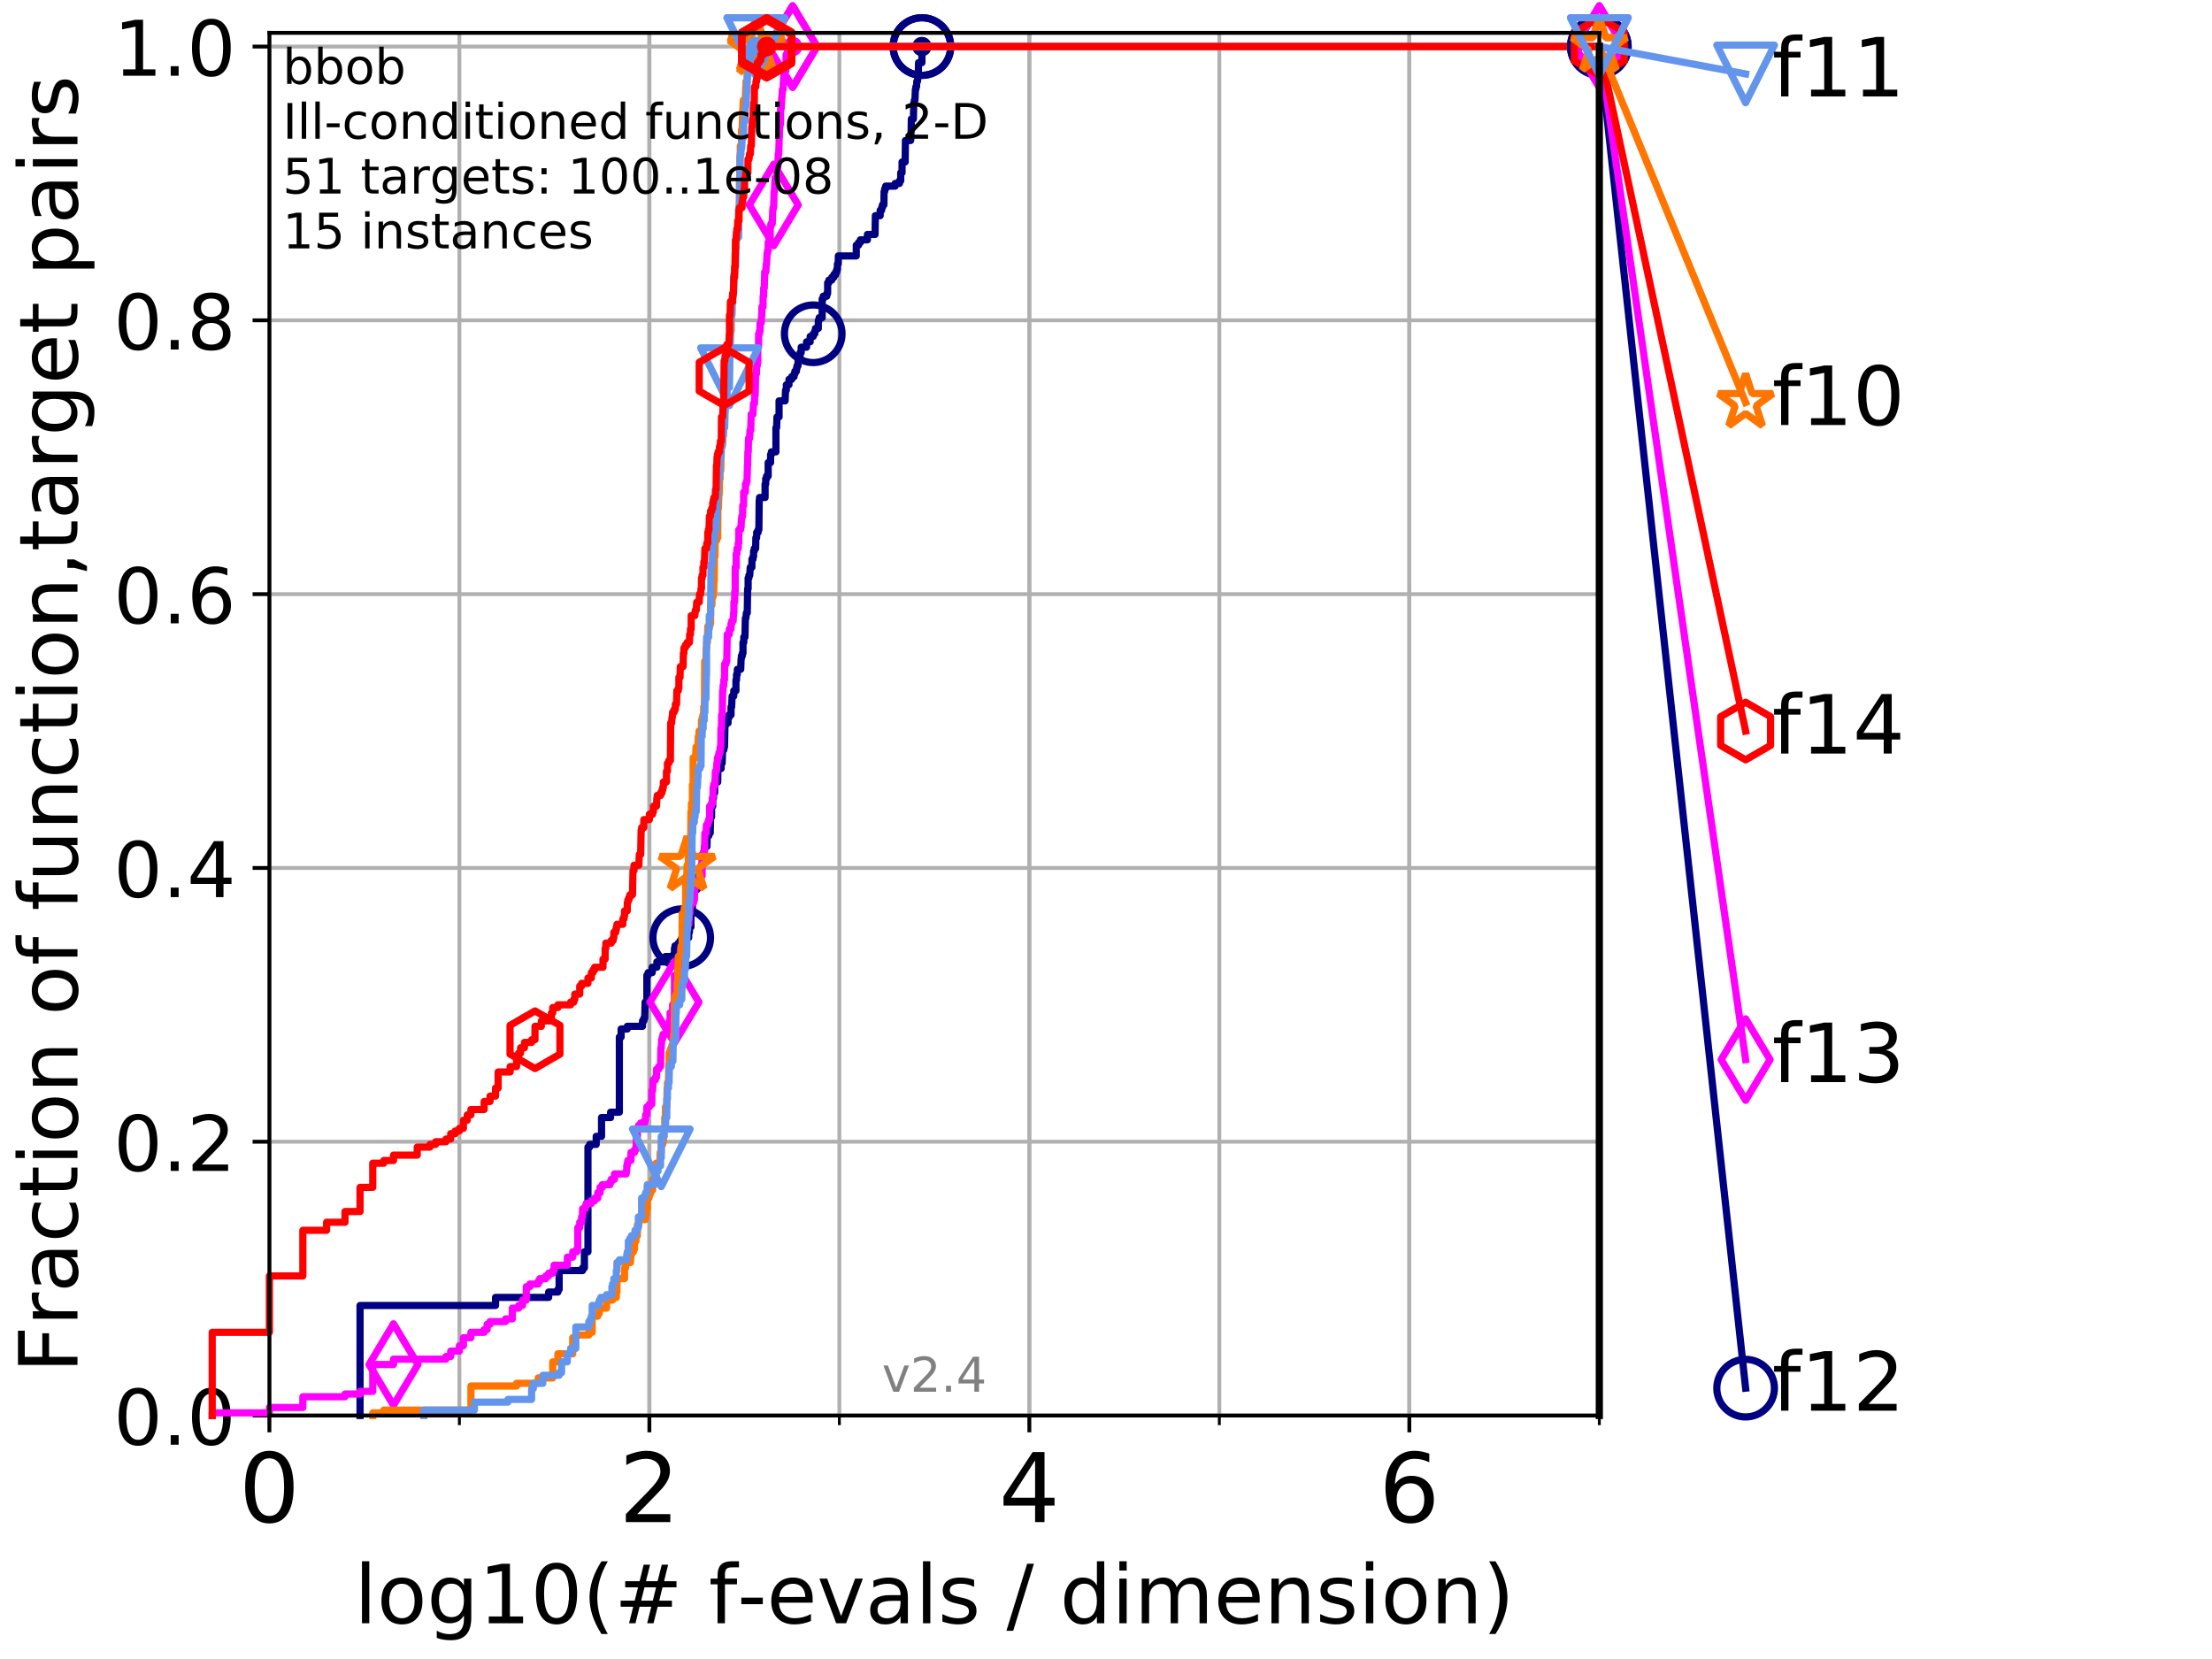 <?xml version="1.0" encoding="utf-8" standalone="no"?>
<!DOCTYPE svg PUBLIC "-//W3C//DTD SVG 1.1//EN"
  "http://www.w3.org/Graphics/SVG/1.1/DTD/svg11.dtd">
<!-- Created with matplotlib (http://matplotlib.org/) -->
<svg height="345.6pt" version="1.1" viewBox="0 0 460.8 345.6" width="460.8pt" xmlns="http://www.w3.org/2000/svg" xmlns:xlink="http://www.w3.org/1999/xlink">
 <defs>
  <style type="text/css">
*{stroke-linecap:butt;stroke-linejoin:round;}
  </style>
 </defs>
 <g id="figure_1">
  <g id="patch_1">
   <path d="M 0 345.6 
L 460.8 345.6 
L 460.8 0 
L 0 0 
z
" style="fill:#ffffff;"/>
  </g>
  <g id="axes_1">
   <g id="patch_2">
    <path d="M 56.12 294.88 
L 333.168 294.88 
L 333.168 6.845 
L 56.12 6.845 
z
" style="fill:#ffffff;"/>
   </g>
   <g id="matplotlib.axis_1">
    <g id="xtick_1">
     <g id="line2d_1">
      <path clip-path="url(#pbaf2bbedab)" d="M 56.12 294.88 
L 56.12 6.845 
" style="fill:none;stroke:#b0b0b0;stroke-linecap:square;stroke-width:0.8;"/>
     </g>
     <g id="line2d_2">
      <defs>
       <path d="M 0 0 
L 0 3.5 
" id="m64b2bb10cd" style="stroke:#000000;stroke-width:0.8;"/>
      </defs>
      <g>
       <use style="stroke:#000000;stroke-width:0.8;" x="56.12" xlink:href="#m64b2bb10cd" y="294.88"/>
      </g>
     </g>
     <g id="text_1">
      <!-- 0 -->
      <defs>
       <path d="M 31.781 66.406 
Q 24.172 66.406 20.328 58.906 
Q 16.5 51.422 16.5 36.375 
Q 16.5 21.391 20.328 13.891 
Q 24.172 6.391 31.781 6.391 
Q 39.453 6.391 43.281 13.891 
Q 47.125 21.391 47.125 36.375 
Q 47.125 51.422 43.281 58.906 
Q 39.453 66.406 31.781 66.406 
z
M 31.781 74.219 
Q 44.047 74.219 50.516 64.516 
Q 56.984 54.828 56.984 36.375 
Q 56.984 17.969 50.516 8.266 
Q 44.047 -1.422 31.781 -1.422 
Q 19.531 -1.422 13.062 8.266 
Q 6.594 17.969 6.594 36.375 
Q 6.594 54.828 13.062 64.516 
Q 19.531 74.219 31.781 74.219 
z
" id="DejaVuSans-30"/>
      </defs>
      <g transform="translate(49.758 317.077)scale(0.2 -0.2)">
       <use xlink:href="#DejaVuSans-30"/>
      </g>
     </g>
    </g>
    <g id="xtick_2">
     <g id="line2d_3">
      <path clip-path="url(#pbaf2bbedab)" d="M 135.277 294.88 
L 135.277 6.845 
" style="fill:none;stroke:#b0b0b0;stroke-linecap:square;stroke-width:0.8;"/>
     </g>
     <g id="line2d_4">
      <g>
       <use style="stroke:#000000;stroke-width:0.8;" x="135.277" xlink:href="#m64b2bb10cd" y="294.88"/>
      </g>
     </g>
     <g id="text_2">
      <!-- 2 -->
      <defs>
       <path d="M 19.188 8.297 
L 53.609 8.297 
L 53.609 0 
L 7.328 0 
L 7.328 8.297 
Q 12.938 14.109 22.625 23.891 
Q 32.328 33.688 34.812 36.531 
Q 39.547 41.844 41.422 45.531 
Q 43.312 49.219 43.312 52.781 
Q 43.312 58.594 39.234 62.25 
Q 35.156 65.922 28.609 65.922 
Q 23.969 65.922 18.812 64.312 
Q 13.672 62.703 7.812 59.422 
L 7.812 69.391 
Q 13.766 71.781 18.938 73 
Q 24.125 74.219 28.422 74.219 
Q 39.75 74.219 46.484 68.547 
Q 53.219 62.891 53.219 53.422 
Q 53.219 48.922 51.531 44.891 
Q 49.859 40.875 45.406 35.406 
Q 44.188 33.984 37.641 27.219 
Q 31.109 20.453 19.188 8.297 
z
" id="DejaVuSans-32"/>
      </defs>
      <g transform="translate(128.914 317.077)scale(0.2 -0.2)">
       <use xlink:href="#DejaVuSans-32"/>
      </g>
     </g>
    </g>
    <g id="xtick_3">
     <g id="line2d_5">
      <path clip-path="url(#pbaf2bbedab)" d="M 214.433 294.88 
L 214.433 6.845 
" style="fill:none;stroke:#b0b0b0;stroke-linecap:square;stroke-width:0.8;"/>
     </g>
     <g id="line2d_6">
      <g>
       <use style="stroke:#000000;stroke-width:0.8;" x="214.433" xlink:href="#m64b2bb10cd" y="294.88"/>
      </g>
     </g>
     <g id="text_3">
      <!-- 4 -->
      <defs>
       <path d="M 37.797 64.312 
L 12.891 25.391 
L 37.797 25.391 
z
M 35.203 72.906 
L 47.609 72.906 
L 47.609 25.391 
L 58.016 25.391 
L 58.016 17.188 
L 47.609 17.188 
L 47.609 0 
L 37.797 0 
L 37.797 17.188 
L 4.891 17.188 
L 4.891 26.703 
z
" id="DejaVuSans-34"/>
      </defs>
      <g transform="translate(208.071 317.077)scale(0.2 -0.2)">
       <use xlink:href="#DejaVuSans-34"/>
      </g>
     </g>
    </g>
    <g id="xtick_4">
     <g id="line2d_7">
      <path clip-path="url(#pbaf2bbedab)" d="M 293.59 294.88 
L 293.59 6.845 
" style="fill:none;stroke:#b0b0b0;stroke-linecap:square;stroke-width:0.8;"/>
     </g>
     <g id="line2d_8">
      <g>
       <use style="stroke:#000000;stroke-width:0.8;" x="293.59" xlink:href="#m64b2bb10cd" y="294.88"/>
      </g>
     </g>
     <g id="text_4">
      <!-- 6 -->
      <defs>
       <path d="M 33.016 40.375 
Q 26.375 40.375 22.484 35.828 
Q 18.609 31.297 18.609 23.391 
Q 18.609 15.531 22.484 10.953 
Q 26.375 6.391 33.016 6.391 
Q 39.656 6.391 43.531 10.953 
Q 47.406 15.531 47.406 23.391 
Q 47.406 31.297 43.531 35.828 
Q 39.656 40.375 33.016 40.375 
z
M 52.594 71.297 
L 52.594 62.312 
Q 48.875 64.062 45.094 64.984 
Q 41.312 65.922 37.594 65.922 
Q 27.828 65.922 22.672 59.328 
Q 17.531 52.734 16.797 39.406 
Q 19.672 43.656 24.016 45.922 
Q 28.375 48.188 33.594 48.188 
Q 44.578 48.188 50.953 41.516 
Q 57.328 34.859 57.328 23.391 
Q 57.328 12.156 50.688 5.359 
Q 44.047 -1.422 33.016 -1.422 
Q 20.359 -1.422 13.672 8.266 
Q 6.984 17.969 6.984 36.375 
Q 6.984 53.656 15.188 63.938 
Q 23.391 74.219 37.203 74.219 
Q 40.922 74.219 44.703 73.484 
Q 48.484 72.75 52.594 71.297 
z
" id="DejaVuSans-36"/>
      </defs>
      <g transform="translate(287.227 317.077)scale(0.2 -0.2)">
       <use xlink:href="#DejaVuSans-36"/>
      </g>
     </g>
    </g>
    <g id="xtick_5">
     <g id="line2d_9">
      <path clip-path="url(#pbaf2bbedab)" d="M 56.12 294.88 
L 56.12 6.845 
" style="fill:none;stroke:#b0b0b0;stroke-linecap:square;stroke-width:0.8;"/>
     </g>
     <g id="line2d_10">
      <defs>
       <path d="M 0 0 
L 0 2 
" id="m032e29668a" style="stroke:#000000;stroke-width:0.6;"/>
      </defs>
      <g>
       <use style="stroke:#000000;stroke-width:0.6;" x="56.12" xlink:href="#m032e29668a" y="294.88"/>
      </g>
     </g>
    </g>
    <g id="xtick_6">
     <g id="line2d_11">
      <path clip-path="url(#pbaf2bbedab)" d="M 95.698 294.88 
L 95.698 6.845 
" style="fill:none;stroke:#b0b0b0;stroke-linecap:square;stroke-width:0.8;"/>
     </g>
     <g id="line2d_12">
      <g>
       <use style="stroke:#000000;stroke-width:0.6;" x="95.698" xlink:href="#m032e29668a" y="294.88"/>
      </g>
     </g>
    </g>
    <g id="xtick_7">
     <g id="line2d_13">
      <path clip-path="url(#pbaf2bbedab)" d="M 135.277 294.88 
L 135.277 6.845 
" style="fill:none;stroke:#b0b0b0;stroke-linecap:square;stroke-width:0.8;"/>
     </g>
     <g id="line2d_14">
      <g>
       <use style="stroke:#000000;stroke-width:0.6;" x="135.277" xlink:href="#m032e29668a" y="294.88"/>
      </g>
     </g>
    </g>
    <g id="xtick_8">
     <g id="line2d_15">
      <path clip-path="url(#pbaf2bbedab)" d="M 174.855 294.88 
L 174.855 6.845 
" style="fill:none;stroke:#b0b0b0;stroke-linecap:square;stroke-width:0.8;"/>
     </g>
     <g id="line2d_16">
      <g>
       <use style="stroke:#000000;stroke-width:0.6;" x="174.855" xlink:href="#m032e29668a" y="294.88"/>
      </g>
     </g>
    </g>
    <g id="xtick_9">
     <g id="line2d_17">
      <path clip-path="url(#pbaf2bbedab)" d="M 214.433 294.88 
L 214.433 6.845 
" style="fill:none;stroke:#b0b0b0;stroke-linecap:square;stroke-width:0.8;"/>
     </g>
     <g id="line2d_18">
      <g>
       <use style="stroke:#000000;stroke-width:0.6;" x="214.433" xlink:href="#m032e29668a" y="294.88"/>
      </g>
     </g>
    </g>
    <g id="xtick_10">
     <g id="line2d_19">
      <path clip-path="url(#pbaf2bbedab)" d="M 254.011 294.88 
L 254.011 6.845 
" style="fill:none;stroke:#b0b0b0;stroke-linecap:square;stroke-width:0.8;"/>
     </g>
     <g id="line2d_20">
      <g>
       <use style="stroke:#000000;stroke-width:0.6;" x="254.011" xlink:href="#m032e29668a" y="294.88"/>
      </g>
     </g>
    </g>
    <g id="xtick_11">
     <g id="line2d_21">
      <path clip-path="url(#pbaf2bbedab)" d="M 293.59 294.88 
L 293.59 6.845 
" style="fill:none;stroke:#b0b0b0;stroke-linecap:square;stroke-width:0.8;"/>
     </g>
     <g id="line2d_22">
      <g>
       <use style="stroke:#000000;stroke-width:0.6;" x="293.59" xlink:href="#m032e29668a" y="294.88"/>
      </g>
     </g>
    </g>
    <g id="xtick_12">
     <g id="line2d_23">
      <path clip-path="url(#pbaf2bbedab)" d="M 333.168 294.88 
L 333.168 6.845 
" style="fill:none;stroke:#b0b0b0;stroke-linecap:square;stroke-width:0.8;"/>
     </g>
     <g id="line2d_24">
      <g>
       <use style="stroke:#000000;stroke-width:0.6;" x="333.168" xlink:href="#m032e29668a" y="294.88"/>
      </g>
     </g>
    </g>
    <g id="text_5">
     <!-- log10(# f-evals / dimension) -->
     <defs>
      <path d="M 9.422 75.984 
L 18.406 75.984 
L 18.406 0 
L 9.422 0 
z
" id="DejaVuSans-6c"/>
      <path d="M 30.609 48.391 
Q 23.391 48.391 19.188 42.75 
Q 14.984 37.109 14.984 27.297 
Q 14.984 17.484 19.156 11.844 
Q 23.344 6.203 30.609 6.203 
Q 37.797 6.203 41.984 11.859 
Q 46.188 17.531 46.188 27.297 
Q 46.188 37.016 41.984 42.703 
Q 37.797 48.391 30.609 48.391 
z
M 30.609 56 
Q 42.328 56 49.016 48.375 
Q 55.719 40.766 55.719 27.297 
Q 55.719 13.875 49.016 6.219 
Q 42.328 -1.422 30.609 -1.422 
Q 18.844 -1.422 12.172 6.219 
Q 5.516 13.875 5.516 27.297 
Q 5.516 40.766 12.172 48.375 
Q 18.844 56 30.609 56 
z
" id="DejaVuSans-6f"/>
      <path d="M 45.406 27.984 
Q 45.406 37.75 41.375 43.109 
Q 37.359 48.484 30.078 48.484 
Q 22.859 48.484 18.828 43.109 
Q 14.797 37.75 14.797 27.984 
Q 14.797 18.266 18.828 12.891 
Q 22.859 7.516 30.078 7.516 
Q 37.359 7.516 41.375 12.891 
Q 45.406 18.266 45.406 27.984 
z
M 54.391 6.781 
Q 54.391 -7.172 48.188 -13.984 
Q 42 -20.797 29.203 -20.797 
Q 24.469 -20.797 20.266 -20.094 
Q 16.062 -19.391 12.109 -17.922 
L 12.109 -9.188 
Q 16.062 -11.328 19.922 -12.344 
Q 23.781 -13.375 27.781 -13.375 
Q 36.625 -13.375 41.016 -8.766 
Q 45.406 -4.156 45.406 5.172 
L 45.406 9.625 
Q 42.625 4.781 38.281 2.391 
Q 33.938 0 27.875 0 
Q 17.828 0 11.672 7.656 
Q 5.516 15.328 5.516 27.984 
Q 5.516 40.672 11.672 48.328 
Q 17.828 56 27.875 56 
Q 33.938 56 38.281 53.609 
Q 42.625 51.219 45.406 46.391 
L 45.406 54.688 
L 54.391 54.688 
z
" id="DejaVuSans-67"/>
      <path d="M 12.406 8.297 
L 28.516 8.297 
L 28.516 63.922 
L 10.984 60.406 
L 10.984 69.391 
L 28.422 72.906 
L 38.281 72.906 
L 38.281 8.297 
L 54.391 8.297 
L 54.391 0 
L 12.406 0 
z
" id="DejaVuSans-31"/>
      <path d="M 31 75.875 
Q 24.469 64.656 21.281 53.656 
Q 18.109 42.672 18.109 31.391 
Q 18.109 20.125 21.312 9.062 
Q 24.516 -2 31 -13.188 
L 23.188 -13.188 
Q 15.875 -1.703 12.234 9.375 
Q 8.594 20.453 8.594 31.391 
Q 8.594 42.281 12.203 53.312 
Q 15.828 64.359 23.188 75.875 
z
" id="DejaVuSans-28"/>
      <path d="M 51.125 44 
L 36.922 44 
L 32.812 27.688 
L 47.125 27.688 
z
M 43.797 71.781 
L 38.719 51.516 
L 52.984 51.516 
L 58.109 71.781 
L 65.922 71.781 
L 60.891 51.516 
L 76.125 51.516 
L 76.125 44 
L 58.984 44 
L 54.984 27.688 
L 70.516 27.688 
L 70.516 20.219 
L 53.078 20.219 
L 48 0 
L 40.188 0 
L 45.219 20.219 
L 30.906 20.219 
L 25.875 0 
L 18.016 0 
L 23.094 20.219 
L 7.719 20.219 
L 7.719 27.688 
L 24.906 27.688 
L 29 44 
L 13.281 44 
L 13.281 51.516 
L 30.906 51.516 
L 35.891 71.781 
z
" id="DejaVuSans-23"/>
      <path id="DejaVuSans-20"/>
      <path d="M 37.109 75.984 
L 37.109 68.5 
L 28.516 68.5 
Q 23.688 68.5 21.797 66.547 
Q 19.922 64.594 19.922 59.516 
L 19.922 54.688 
L 34.719 54.688 
L 34.719 47.703 
L 19.922 47.703 
L 19.922 0 
L 10.891 0 
L 10.891 47.703 
L 2.297 47.703 
L 2.297 54.688 
L 10.891 54.688 
L 10.891 58.5 
Q 10.891 67.625 15.141 71.797 
Q 19.391 75.984 28.609 75.984 
z
" id="DejaVuSans-66"/>
      <path d="M 4.891 31.391 
L 31.203 31.391 
L 31.203 23.391 
L 4.891 23.391 
z
" id="DejaVuSans-2d"/>
      <path d="M 56.203 29.594 
L 56.203 25.203 
L 14.891 25.203 
Q 15.484 15.922 20.484 11.062 
Q 25.484 6.203 34.422 6.203 
Q 39.594 6.203 44.453 7.469 
Q 49.312 8.734 54.109 11.281 
L 54.109 2.781 
Q 49.266 0.734 44.188 -0.344 
Q 39.109 -1.422 33.891 -1.422 
Q 20.797 -1.422 13.156 6.188 
Q 5.516 13.812 5.516 26.812 
Q 5.516 40.234 12.766 48.109 
Q 20.016 56 32.328 56 
Q 43.359 56 49.781 48.891 
Q 56.203 41.797 56.203 29.594 
z
M 47.219 32.234 
Q 47.125 39.594 43.094 43.984 
Q 39.062 48.391 32.422 48.391 
Q 24.906 48.391 20.391 44.141 
Q 15.875 39.891 15.188 32.172 
z
" id="DejaVuSans-65"/>
      <path d="M 2.984 54.688 
L 12.5 54.688 
L 29.594 8.797 
L 46.688 54.688 
L 56.203 54.688 
L 35.688 0 
L 23.484 0 
z
" id="DejaVuSans-76"/>
      <path d="M 34.281 27.484 
Q 23.391 27.484 19.188 25 
Q 14.984 22.516 14.984 16.5 
Q 14.984 11.719 18.141 8.906 
Q 21.297 6.109 26.703 6.109 
Q 34.188 6.109 38.703 11.406 
Q 43.219 16.703 43.219 25.484 
L 43.219 27.484 
z
M 52.203 31.203 
L 52.203 0 
L 43.219 0 
L 43.219 8.297 
Q 40.141 3.328 35.547 0.953 
Q 30.953 -1.422 24.312 -1.422 
Q 15.922 -1.422 10.953 3.297 
Q 6 8.016 6 15.922 
Q 6 25.141 12.172 29.828 
Q 18.359 34.516 30.609 34.516 
L 43.219 34.516 
L 43.219 35.406 
Q 43.219 41.609 39.141 45 
Q 35.062 48.391 27.688 48.391 
Q 23 48.391 18.547 47.266 
Q 14.109 46.141 10.016 43.891 
L 10.016 52.203 
Q 14.938 54.109 19.578 55.047 
Q 24.219 56 28.609 56 
Q 40.484 56 46.344 49.844 
Q 52.203 43.703 52.203 31.203 
z
" id="DejaVuSans-61"/>
      <path d="M 44.281 53.078 
L 44.281 44.578 
Q 40.484 46.531 36.375 47.5 
Q 32.281 48.484 27.875 48.484 
Q 21.188 48.484 17.844 46.438 
Q 14.5 44.391 14.5 40.281 
Q 14.5 37.156 16.891 35.375 
Q 19.281 33.594 26.516 31.984 
L 29.594 31.297 
Q 39.156 29.25 43.188 25.516 
Q 47.219 21.781 47.219 15.094 
Q 47.219 7.469 41.188 3.016 
Q 35.156 -1.422 24.609 -1.422 
Q 20.219 -1.422 15.453 -0.562 
Q 10.688 0.297 5.422 2 
L 5.422 11.281 
Q 10.406 8.688 15.234 7.391 
Q 20.062 6.109 24.812 6.109 
Q 31.156 6.109 34.562 8.281 
Q 37.984 10.453 37.984 14.406 
Q 37.984 18.062 35.516 20.016 
Q 33.062 21.969 24.703 23.781 
L 21.578 24.516 
Q 13.234 26.266 9.516 29.906 
Q 5.812 33.547 5.812 39.891 
Q 5.812 47.609 11.281 51.797 
Q 16.75 56 26.812 56 
Q 31.781 56 36.172 55.266 
Q 40.578 54.547 44.281 53.078 
z
" id="DejaVuSans-73"/>
      <path d="M 25.391 72.906 
L 33.688 72.906 
L 8.297 -9.281 
L 0 -9.281 
z
" id="DejaVuSans-2f"/>
      <path d="M 45.406 46.391 
L 45.406 75.984 
L 54.391 75.984 
L 54.391 0 
L 45.406 0 
L 45.406 8.203 
Q 42.578 3.328 38.25 0.953 
Q 33.938 -1.422 27.875 -1.422 
Q 17.969 -1.422 11.734 6.484 
Q 5.516 14.406 5.516 27.297 
Q 5.516 40.188 11.734 48.094 
Q 17.969 56 27.875 56 
Q 33.938 56 38.25 53.625 
Q 42.578 51.266 45.406 46.391 
z
M 14.797 27.297 
Q 14.797 17.391 18.875 11.75 
Q 22.953 6.109 30.078 6.109 
Q 37.203 6.109 41.297 11.75 
Q 45.406 17.391 45.406 27.297 
Q 45.406 37.203 41.297 42.844 
Q 37.203 48.484 30.078 48.484 
Q 22.953 48.484 18.875 42.844 
Q 14.797 37.203 14.797 27.297 
z
" id="DejaVuSans-64"/>
      <path d="M 9.422 54.688 
L 18.406 54.688 
L 18.406 0 
L 9.422 0 
z
M 9.422 75.984 
L 18.406 75.984 
L 18.406 64.594 
L 9.422 64.594 
z
" id="DejaVuSans-69"/>
      <path d="M 52 44.188 
Q 55.375 50.25 60.062 53.125 
Q 64.75 56 71.094 56 
Q 79.641 56 84.281 50.016 
Q 88.922 44.047 88.922 33.016 
L 88.922 0 
L 79.891 0 
L 79.891 32.719 
Q 79.891 40.578 77.094 44.375 
Q 74.312 48.188 68.609 48.188 
Q 61.625 48.188 57.562 43.547 
Q 53.516 38.922 53.516 30.906 
L 53.516 0 
L 44.484 0 
L 44.484 32.719 
Q 44.484 40.625 41.703 44.406 
Q 38.922 48.188 33.109 48.188 
Q 26.219 48.188 22.156 43.531 
Q 18.109 38.875 18.109 30.906 
L 18.109 0 
L 9.078 0 
L 9.078 54.688 
L 18.109 54.688 
L 18.109 46.188 
Q 21.188 51.219 25.484 53.609 
Q 29.781 56 35.688 56 
Q 41.656 56 45.828 52.969 
Q 50 49.953 52 44.188 
z
" id="DejaVuSans-6d"/>
      <path d="M 54.891 33.016 
L 54.891 0 
L 45.906 0 
L 45.906 32.719 
Q 45.906 40.484 42.875 44.328 
Q 39.844 48.188 33.797 48.188 
Q 26.516 48.188 22.312 43.547 
Q 18.109 38.922 18.109 30.906 
L 18.109 0 
L 9.078 0 
L 9.078 54.688 
L 18.109 54.688 
L 18.109 46.188 
Q 21.344 51.125 25.703 53.562 
Q 30.078 56 35.797 56 
Q 45.219 56 50.047 50.172 
Q 54.891 44.344 54.891 33.016 
z
" id="DejaVuSans-6e"/>
      <path d="M 8.016 75.875 
L 15.828 75.875 
Q 23.141 64.359 26.781 53.312 
Q 30.422 42.281 30.422 31.391 
Q 30.422 20.453 26.781 9.375 
Q 23.141 -1.703 15.828 -13.188 
L 8.016 -13.188 
Q 14.5 -2 17.703 9.062 
Q 20.906 20.125 20.906 31.391 
Q 20.906 42.672 17.703 53.656 
Q 14.5 64.656 8.016 75.875 
z
" id="DejaVuSans-29"/>
     </defs>
     <g transform="translate(73.803 338.154)scale(0.17 -0.17)">
      <use xlink:href="#DejaVuSans-6c"/>
      <use x="27.783" xlink:href="#DejaVuSans-6f"/>
      <use x="88.965" xlink:href="#DejaVuSans-67"/>
      <use x="152.441" xlink:href="#DejaVuSans-31"/>
      <use x="216.064" xlink:href="#DejaVuSans-30"/>
      <use x="279.688" xlink:href="#DejaVuSans-28"/>
      <use x="318.701" xlink:href="#DejaVuSans-23"/>
      <use x="402.49" xlink:href="#DejaVuSans-20"/>
      <use x="434.277" xlink:href="#DejaVuSans-66"/>
      <use x="469.404" xlink:href="#DejaVuSans-2d"/>
      <use x="505.488" xlink:href="#DejaVuSans-65"/>
      <use x="567.012" xlink:href="#DejaVuSans-76"/>
      <use x="626.191" xlink:href="#DejaVuSans-61"/>
      <use x="687.471" xlink:href="#DejaVuSans-6c"/>
      <use x="715.254" xlink:href="#DejaVuSans-73"/>
      <use x="767.354" xlink:href="#DejaVuSans-20"/>
      <use x="799.141" xlink:href="#DejaVuSans-2f"/>
      <use x="832.832" xlink:href="#DejaVuSans-20"/>
      <use x="864.619" xlink:href="#DejaVuSans-64"/>
      <use x="928.096" xlink:href="#DejaVuSans-69"/>
      <use x="955.879" xlink:href="#DejaVuSans-6d"/>
      <use x="1053.291" xlink:href="#DejaVuSans-65"/>
      <use x="1114.814" xlink:href="#DejaVuSans-6e"/>
      <use x="1178.193" xlink:href="#DejaVuSans-73"/>
      <use x="1230.293" xlink:href="#DejaVuSans-69"/>
      <use x="1258.076" xlink:href="#DejaVuSans-6f"/>
      <use x="1319.258" xlink:href="#DejaVuSans-6e"/>
      <use x="1382.637" xlink:href="#DejaVuSans-29"/>
     </g>
    </g>
   </g>
   <g id="matplotlib.axis_2">
    <g id="ytick_1">
     <g id="line2d_25">
      <path clip-path="url(#pbaf2bbedab)" d="M 56.12 294.88 
L 333.168 294.88 
" style="fill:none;stroke:#b0b0b0;stroke-linecap:square;stroke-width:0.8;"/>
     </g>
     <g id="line2d_26">
      <defs>
       <path d="M 0 0 
L -3.5 0 
" id="mcbad6baa54" style="stroke:#000000;stroke-width:0.8;"/>
      </defs>
      <g>
       <use style="stroke:#000000;stroke-width:0.8;" x="56.12" xlink:href="#mcbad6baa54" y="294.88"/>
      </g>
     </g>
     <g id="text_6">
      <!-- 0.0 -->
      <defs>
       <path d="M 10.688 12.406 
L 21 12.406 
L 21 0 
L 10.688 0 
z
" id="DejaVuSans-2e"/>
      </defs>
      <g transform="translate(23.675 300.959)scale(0.16 -0.16)">
       <use xlink:href="#DejaVuSans-30"/>
       <use x="63.623" xlink:href="#DejaVuSans-2e"/>
       <use x="95.41" xlink:href="#DejaVuSans-30"/>
      </g>
     </g>
    </g>
    <g id="ytick_2">
     <g id="line2d_27">
      <path clip-path="url(#pbaf2bbedab)" d="M 56.12 237.843 
L 333.168 237.843 
" style="fill:none;stroke:#b0b0b0;stroke-linecap:square;stroke-width:0.8;"/>
     </g>
     <g id="line2d_28">
      <g>
       <use style="stroke:#000000;stroke-width:0.8;" x="56.12" xlink:href="#mcbad6baa54" y="237.843"/>
      </g>
     </g>
     <g id="text_7">
      <!-- 0.2 -->
      <g transform="translate(23.675 243.922)scale(0.16 -0.16)">
       <use xlink:href="#DejaVuSans-30"/>
       <use x="63.623" xlink:href="#DejaVuSans-2e"/>
       <use x="95.41" xlink:href="#DejaVuSans-32"/>
      </g>
     </g>
    </g>
    <g id="ytick_3">
     <g id="line2d_29">
      <path clip-path="url(#pbaf2bbedab)" d="M 56.12 180.807 
L 333.168 180.807 
" style="fill:none;stroke:#b0b0b0;stroke-linecap:square;stroke-width:0.8;"/>
     </g>
     <g id="line2d_30">
      <g>
       <use style="stroke:#000000;stroke-width:0.8;" x="56.12" xlink:href="#mcbad6baa54" y="180.807"/>
      </g>
     </g>
     <g id="text_8">
      <!-- 0.4 -->
      <g transform="translate(23.675 186.886)scale(0.16 -0.16)">
       <use xlink:href="#DejaVuSans-30"/>
       <use x="63.623" xlink:href="#DejaVuSans-2e"/>
       <use x="95.41" xlink:href="#DejaVuSans-34"/>
      </g>
     </g>
    </g>
    <g id="ytick_4">
     <g id="line2d_31">
      <path clip-path="url(#pbaf2bbedab)" d="M 56.12 123.77 
L 333.168 123.77 
" style="fill:none;stroke:#b0b0b0;stroke-linecap:square;stroke-width:0.8;"/>
     </g>
     <g id="line2d_32">
      <g>
       <use style="stroke:#000000;stroke-width:0.8;" x="56.12" xlink:href="#mcbad6baa54" y="123.77"/>
      </g>
     </g>
     <g id="text_9">
      <!-- 0.6 -->
      <g transform="translate(23.675 129.849)scale(0.16 -0.16)">
       <use xlink:href="#DejaVuSans-30"/>
       <use x="63.623" xlink:href="#DejaVuSans-2e"/>
       <use x="95.41" xlink:href="#DejaVuSans-36"/>
      </g>
     </g>
    </g>
    <g id="ytick_5">
     <g id="line2d_33">
      <path clip-path="url(#pbaf2bbedab)" d="M 56.12 66.734 
L 333.168 66.734 
" style="fill:none;stroke:#b0b0b0;stroke-linecap:square;stroke-width:0.8;"/>
     </g>
     <g id="line2d_34">
      <g>
       <use style="stroke:#000000;stroke-width:0.8;" x="56.12" xlink:href="#mcbad6baa54" y="66.734"/>
      </g>
     </g>
     <g id="text_10">
      <!-- 0.8 -->
      <defs>
       <path d="M 31.781 34.625 
Q 24.75 34.625 20.719 30.859 
Q 16.703 27.094 16.703 20.516 
Q 16.703 13.922 20.719 10.156 
Q 24.75 6.391 31.781 6.391 
Q 38.812 6.391 42.859 10.172 
Q 46.922 13.969 46.922 20.516 
Q 46.922 27.094 42.891 30.859 
Q 38.875 34.625 31.781 34.625 
z
M 21.922 38.812 
Q 15.578 40.375 12.031 44.719 
Q 8.5 49.078 8.5 55.328 
Q 8.5 64.062 14.719 69.141 
Q 20.953 74.219 31.781 74.219 
Q 42.672 74.219 48.875 69.141 
Q 55.078 64.062 55.078 55.328 
Q 55.078 49.078 51.531 44.719 
Q 48 40.375 41.703 38.812 
Q 48.828 37.156 52.797 32.312 
Q 56.781 27.484 56.781 20.516 
Q 56.781 9.906 50.312 4.234 
Q 43.844 -1.422 31.781 -1.422 
Q 19.734 -1.422 13.25 4.234 
Q 6.781 9.906 6.781 20.516 
Q 6.781 27.484 10.781 32.312 
Q 14.797 37.156 21.922 38.812 
z
M 18.312 54.391 
Q 18.312 48.734 21.844 45.562 
Q 25.391 42.391 31.781 42.391 
Q 38.141 42.391 41.719 45.562 
Q 45.312 48.734 45.312 54.391 
Q 45.312 60.062 41.719 63.234 
Q 38.141 66.406 31.781 66.406 
Q 25.391 66.406 21.844 63.234 
Q 18.312 60.062 18.312 54.391 
z
" id="DejaVuSans-38"/>
      </defs>
      <g transform="translate(23.675 72.812)scale(0.16 -0.16)">
       <use xlink:href="#DejaVuSans-30"/>
       <use x="63.623" xlink:href="#DejaVuSans-2e"/>
       <use x="95.41" xlink:href="#DejaVuSans-38"/>
      </g>
     </g>
    </g>
    <g id="ytick_6">
     <g id="line2d_35">
      <path clip-path="url(#pbaf2bbedab)" d="M 56.12 9.697 
L 333.168 9.697 
" style="fill:none;stroke:#b0b0b0;stroke-linecap:square;stroke-width:0.8;"/>
     </g>
     <g id="line2d_36">
      <g>
       <use style="stroke:#000000;stroke-width:0.8;" x="56.12" xlink:href="#mcbad6baa54" y="9.697"/>
      </g>
     </g>
     <g id="text_11">
      <!-- 1.0 -->
      <g transform="translate(23.675 15.776)scale(0.16 -0.16)">
       <use xlink:href="#DejaVuSans-31"/>
       <use x="63.623" xlink:href="#DejaVuSans-2e"/>
       <use x="95.41" xlink:href="#DejaVuSans-30"/>
      </g>
     </g>
    </g>
    <g id="text_12">
     <!-- Fraction of function,target pairs -->
     <defs>
      <path d="M 9.812 72.906 
L 51.703 72.906 
L 51.703 64.594 
L 19.672 64.594 
L 19.672 43.109 
L 48.578 43.109 
L 48.578 34.812 
L 19.672 34.812 
L 19.672 0 
L 9.812 0 
z
" id="DejaVuSans-46"/>
      <path d="M 41.109 46.297 
Q 39.594 47.172 37.812 47.578 
Q 36.031 48 33.891 48 
Q 26.266 48 22.188 43.047 
Q 18.109 38.094 18.109 28.812 
L 18.109 0 
L 9.078 0 
L 9.078 54.688 
L 18.109 54.688 
L 18.109 46.188 
Q 20.953 51.172 25.484 53.578 
Q 30.031 56 36.531 56 
Q 37.453 56 38.578 55.875 
Q 39.703 55.766 41.062 55.516 
z
" id="DejaVuSans-72"/>
      <path d="M 48.781 52.594 
L 48.781 44.188 
Q 44.969 46.297 41.141 47.344 
Q 37.312 48.391 33.406 48.391 
Q 24.656 48.391 19.812 42.844 
Q 14.984 37.312 14.984 27.297 
Q 14.984 17.281 19.812 11.734 
Q 24.656 6.203 33.406 6.203 
Q 37.312 6.203 41.141 7.25 
Q 44.969 8.297 48.781 10.406 
L 48.781 2.094 
Q 45.016 0.344 40.984 -0.531 
Q 36.969 -1.422 32.422 -1.422 
Q 20.062 -1.422 12.781 6.344 
Q 5.516 14.109 5.516 27.297 
Q 5.516 40.672 12.859 48.328 
Q 20.219 56 33.016 56 
Q 37.156 56 41.109 55.141 
Q 45.062 54.297 48.781 52.594 
z
" id="DejaVuSans-63"/>
      <path d="M 18.312 70.219 
L 18.312 54.688 
L 36.812 54.688 
L 36.812 47.703 
L 18.312 47.703 
L 18.312 18.016 
Q 18.312 11.328 20.141 9.422 
Q 21.969 7.516 27.594 7.516 
L 36.812 7.516 
L 36.812 0 
L 27.594 0 
Q 17.188 0 13.234 3.875 
Q 9.281 7.766 9.281 18.016 
L 9.281 47.703 
L 2.688 47.703 
L 2.688 54.688 
L 9.281 54.688 
L 9.281 70.219 
z
" id="DejaVuSans-74"/>
      <path d="M 8.5 21.578 
L 8.5 54.688 
L 17.484 54.688 
L 17.484 21.922 
Q 17.484 14.156 20.5 10.266 
Q 23.531 6.391 29.594 6.391 
Q 36.859 6.391 41.078 11.031 
Q 45.312 15.672 45.312 23.688 
L 45.312 54.688 
L 54.297 54.688 
L 54.297 0 
L 45.312 0 
L 45.312 8.406 
Q 42.047 3.422 37.719 1 
Q 33.406 -1.422 27.688 -1.422 
Q 18.266 -1.422 13.375 4.438 
Q 8.5 10.297 8.5 21.578 
z
M 31.109 56 
z
" id="DejaVuSans-75"/>
      <path d="M 11.719 12.406 
L 22.016 12.406 
L 22.016 4 
L 14.016 -11.625 
L 7.719 -11.625 
L 11.719 4 
z
" id="DejaVuSans-2c"/>
      <path d="M 18.109 8.203 
L 18.109 -20.797 
L 9.078 -20.797 
L 9.078 54.688 
L 18.109 54.688 
L 18.109 46.391 
Q 20.953 51.266 25.266 53.625 
Q 29.594 56 35.594 56 
Q 45.562 56 51.781 48.094 
Q 58.016 40.188 58.016 27.297 
Q 58.016 14.406 51.781 6.484 
Q 45.562 -1.422 35.594 -1.422 
Q 29.594 -1.422 25.266 0.953 
Q 20.953 3.328 18.109 8.203 
z
M 48.688 27.297 
Q 48.688 37.203 44.609 42.844 
Q 40.531 48.484 33.406 48.484 
Q 26.266 48.484 22.188 42.844 
Q 18.109 37.203 18.109 27.297 
Q 18.109 17.391 22.188 11.75 
Q 26.266 6.109 33.406 6.109 
Q 40.531 6.109 44.609 11.75 
Q 48.688 17.391 48.688 27.297 
z
" id="DejaVuSans-70"/>
     </defs>
     <g transform="translate(16.14 286.002)rotate(-90)scale(0.17 -0.17)">
      <use xlink:href="#DejaVuSans-46"/>
      <use x="57.41" xlink:href="#DejaVuSans-72"/>
      <use x="98.523" xlink:href="#DejaVuSans-61"/>
      <use x="159.803" xlink:href="#DejaVuSans-63"/>
      <use x="214.783" xlink:href="#DejaVuSans-74"/>
      <use x="253.992" xlink:href="#DejaVuSans-69"/>
      <use x="281.775" xlink:href="#DejaVuSans-6f"/>
      <use x="342.957" xlink:href="#DejaVuSans-6e"/>
      <use x="406.336" xlink:href="#DejaVuSans-20"/>
      <use x="438.123" xlink:href="#DejaVuSans-6f"/>
      <use x="499.305" xlink:href="#DejaVuSans-66"/>
      <use x="534.51" xlink:href="#DejaVuSans-20"/>
      <use x="566.297" xlink:href="#DejaVuSans-66"/>
      <use x="601.502" xlink:href="#DejaVuSans-75"/>
      <use x="664.881" xlink:href="#DejaVuSans-6e"/>
      <use x="728.26" xlink:href="#DejaVuSans-63"/>
      <use x="783.24" xlink:href="#DejaVuSans-74"/>
      <use x="822.449" xlink:href="#DejaVuSans-69"/>
      <use x="850.232" xlink:href="#DejaVuSans-6f"/>
      <use x="911.414" xlink:href="#DejaVuSans-6e"/>
      <use x="974.793" xlink:href="#DejaVuSans-2c"/>
      <use x="1006.58" xlink:href="#DejaVuSans-74"/>
      <use x="1045.789" xlink:href="#DejaVuSans-61"/>
      <use x="1107.068" xlink:href="#DejaVuSans-72"/>
      <use x="1148.166" xlink:href="#DejaVuSans-67"/>
      <use x="1211.643" xlink:href="#DejaVuSans-65"/>
      <use x="1273.166" xlink:href="#DejaVuSans-74"/>
      <use x="1312.375" xlink:href="#DejaVuSans-20"/>
      <use x="1344.162" xlink:href="#DejaVuSans-70"/>
      <use x="1407.639" xlink:href="#DejaVuSans-61"/>
      <use x="1468.918" xlink:href="#DejaVuSans-69"/>
      <use x="1496.701" xlink:href="#DejaVuSans-72"/>
      <use x="1537.814" xlink:href="#DejaVuSans-73"/>
     </g>
    </g>
   </g>
   <g id="line2d_37">
    <defs>
     <path d="M 0 1.5 
C 0.398 1.5 0.779 1.342 1.061 1.061 
C 1.342 0.779 1.5 0.398 1.5 0 
C 1.5 -0.398 1.342 -0.779 1.061 -1.061 
C 0.779 -1.342 0.398 -1.5 0 -1.5 
C -0.398 -1.5 -0.779 -1.342 -1.061 -1.061 
C -1.342 -0.779 -1.5 -0.398 -1.5 0 
C -1.5 0.398 -1.342 0.779 -1.061 1.061 
C -0.779 1.342 -0.398 1.5 0 1.5 
z
" id="m014554db6c" style="stroke:#000080;"/>
    </defs>
    <g>
     <use style="fill:#000080;stroke:#000080;" x="192.054" xlink:href="#m014554db6c" y="9.697"/>
     <use style="fill:#000080;stroke:#000080;" x="192.054" xlink:href="#m014554db6c" y="9.697"/>
    </g>
   </g>
   <g id="line2d_38">
    <path d="M 75.004 294.88 
L 75.004 271.954 
L 103.231 271.954 
L 103.231 270.276 
L 114.293 270.276 
L 114.293 269.158 
L 116.22 269.158 
L 116.22 268.598 
L 116.479 268.598 
L 116.479 264.684 
L 121.359 264.684 
L 121.359 264.125 
L 121.741 264.125 
L 121.741 260.77 
L 122.481 260.77 
L 122.481 238.962 
L 122.839 238.962 
L 122.839 238.403 
L 124.201 238.403 
L 124.201 236.725 
L 125.31 236.725 
L 125.31 232.811 
L 127.198 232.811 
L 127.198 231.692 
L 129.023 231.692 
L 129.023 216.035 
L 129.39 216.035 
L 129.39 214.358 
L 130.672 214.358 
L 130.672 213.799 
L 133.843 213.799 
L 133.843 212.68 
L 134.121 212.68 
L 134.121 212.121 
L 134.304 212.121 
L 134.395 208.766 
L 134.753 208.766 
L 134.753 203.174 
L 135.017 203.174 
L 135.017 202.615 
L 135.868 202.615 
L 135.868 201.497 
L 136.837 201.497 
L 136.837 200.378 
L 138.624 200.378 
L 138.624 199.26 
L 140.371 199.26 
L 140.371 198.701 
L 140.499 198.701 
L 140.499 197.582 
L 140.625 197.582 
L 140.625 197.023 
L 141.304 197.023 
L 141.304 196.464 
L 141.722 196.464 
L 141.722 195.905 
L 142.015 195.905 
L 142.015 195.346 
L 143.462 195.346 
L 143.462 194.227 
L 143.622 194.227 
L 143.622 193.109 
L 143.936 193.109 
L 143.936 190.313 
L 144.245 190.313 
L 144.245 185.839 
L 144.548 185.839 
L 144.548 185.28 
L 145.236 185.28 
L 145.284 184.162 
L 145.38 184.162 
L 145.38 182.484 
L 145.758 182.484 
L 145.758 181.925 
L 146.081 181.925 
L 146.081 180.248 
L 146.264 180.248 
L 146.354 178.57 
L 146.667 178.57 
L 146.756 176.333 
L 147.277 176.333 
L 147.319 174.097 
L 147.657 174.097 
L 147.657 173.537 
L 147.947 173.537 
L 148.029 170.182 
L 148.233 170.182 
L 148.233 167.946 
L 148.474 167.946 
L 148.474 166.268 
L 148.633 166.268 
L 148.633 165.15 
L 148.868 165.15 
L 148.907 162.913 
L 149.518 162.913 
L 149.556 160.117 
L 150.217 160.117 
L 150.217 158.999 
L 150.432 158.999 
L 150.538 156.203 
L 150.784 156.203 
L 150.784 155.644 
L 150.923 155.644 
L 151.026 151.17 
L 151.129 151.17 
L 151.129 150.611 
L 151.667 150.611 
L 151.667 149.493 
L 151.865 149.493 
L 151.865 148.933 
L 152.285 148.933 
L 152.285 147.256 
L 152.413 147.256 
L 152.508 145.019 
L 152.851 145.019 
L 152.851 143.901 
L 153.309 143.901 
L 153.309 141.664 
L 153.429 141.664 
L 153.429 140.546 
L 153.577 140.546 
L 153.607 139.427 
L 154.303 139.427 
L 154.388 137.191 
L 154.444 137.191 
L 154.444 136.631 
L 154.64 136.631 
L 154.64 136.072 
L 154.779 136.072 
L 154.779 133.836 
L 154.944 133.836 
L 154.944 132.717 
L 155.189 132.717 
L 155.27 128.803 
L 155.377 128.803 
L 155.483 127.685 
L 155.668 127.685 
L 155.746 122.652 
L 155.85 122.652 
L 155.85 120.415 
L 156.006 120.415 
L 156.006 119.856 
L 156.185 119.856 
L 156.286 118.178 
L 156.637 118.178 
L 156.637 116.501 
L 156.859 116.501 
L 156.859 115.942 
L 156.981 115.942 
L 156.981 114.823 
L 157.126 114.823 
L 157.126 114.264 
L 157.413 114.264 
L 157.46 112.027 
L 157.625 112.027 
L 157.625 110.909 
L 157.927 110.909 
L 157.927 110.35 
L 158.087 110.35 
L 158.155 104.199 
L 158.223 104.199 
L 158.223 103.64 
L 159.382 103.64 
L 159.382 100.844 
L 159.509 100.844 
L 159.509 99.725 
L 159.696 99.725 
L 159.696 99.166 
L 160.025 99.166 
L 160.025 96.37 
L 160.527 96.37 
L 160.527 94.693 
L 160.685 94.693 
L 160.685 94.134 
L 161.638 94.134 
L 161.638 89.101 
L 161.785 89.101 
L 161.859 86.864 
L 162.293 86.864 
L 162.293 83.509 
L 163.549 83.509 
L 163.648 81.272 
L 163.812 81.272 
L 163.812 80.154 
L 164.359 80.154 
L 164.359 79.036 
L 164.919 79.036 
L 164.919 78.476 
L 165.417 78.476 
L 165.417 77.917 
L 165.58 77.917 
L 165.58 77.358 
L 165.902 77.358 
L 165.902 76.799 
L 166.017 76.799 
L 166.017 76.24 
L 166.231 76.24 
L 166.26 74.562 
L 166.68 74.562 
L 166.68 73.444 
L 166.899 73.444 
L 166.899 72.325 
L 168.022 72.325 
L 168.022 71.207 
L 168.773 71.207 
L 168.773 70.089 
L 169.41 70.089 
L 169.41 69.53 
L 169.737 69.53 
L 169.737 68.97 
L 169.876 68.97 
L 169.876 68.411 
L 170.474 68.411 
L 170.474 66.734 
L 170.65 66.734 
L 170.65 66.174 
L 171.275 66.174 
L 171.275 62.26 
L 171.496 62.26 
L 171.496 61.701 
L 172.232 61.701 
L 172.232 61.142 
L 172.412 61.142 
L 172.412 58.905 
L 172.677 58.905 
L 172.677 58.346 
L 173.272 58.346 
L 173.272 57.787 
L 173.69 57.787 
L 173.69 57.228 
L 174.081 57.228 
L 174.081 56.668 
L 174.305 56.668 
L 174.305 56.109 
L 174.446 56.109 
L 174.446 54.991 
L 174.621 54.991 
L 174.639 53.313 
L 178.378 53.313 
L 178.378 51.077 
L 178.855 51.077 
L 178.855 50.517 
L 179.232 50.517 
L 179.232 49.958 
L 180.7 49.958 
L 180.7 48.84 
L 182.288 48.84 
L 182.355 44.926 
L 183.358 44.926 
L 183.358 43.807 
L 183.659 43.807 
L 183.659 43.248 
L 183.818 43.248 
L 183.818 42.689 
L 184.127 42.689 
L 184.172 39.893 
L 184.301 39.893 
L 184.301 39.334 
L 184.494 39.334 
L 184.494 38.775 
L 186.474 38.775 
L 186.474 38.215 
L 187.373 38.215 
L 187.373 37.656 
L 187.64 37.656 
L 187.64 35.979 
L 187.916 35.979 
L 187.916 33.742 
L 188.563 33.742 
L 188.617 29.268 
L 189.705 29.268 
L 189.813 27.032 
L 189.817 27.032 
L 189.849 24.795 
L 190.282 24.795 
L 190.348 21.44 
L 190.477 21.44 
L 190.477 20.881 
L 190.601 20.881 
L 190.69 18.644 
L 190.786 18.644 
L 190.786 18.085 
L 190.932 18.085 
L 190.982 16.966 
L 191.123 16.966 
L 191.232 15.848 
L 191.285 15.848 
L 191.355 13.052 
L 192.054 13.052 
L 192.054 9.697 
L 333.168 9.697 
L 333.168 9.697 
" style="fill:none;stroke:#000080;stroke-linecap:square;stroke-width:1.5;"/>
   </g>
   <g id="line2d_39">
    <defs>
     <path d="M 0 6 
C 1.591 6 3.117 5.368 4.243 4.243 
C 5.368 3.117 6 1.591 6 0 
C 6 -1.591 5.368 -3.117 4.243 -4.243 
C 3.117 -5.368 1.591 -6 0 -6 
C -1.591 -6 -3.117 -5.368 -4.243 -4.243 
C -5.368 -3.117 -6 -1.591 -6 0 
C -6 1.591 -5.368 3.117 -4.243 4.243 
C -3.117 5.368 -1.591 6 0 6 
z
" id="m4af8fb0e12" style="stroke:#000080;stroke-width:1.5;"/>
    </defs>
    <g>
     <use style="fill-opacity:0;stroke:#000080;stroke-width:1.5;" x="142.015" xlink:href="#m4af8fb0e12" y="195.346"/>
     <use style="fill-opacity:0;stroke:#000080;stroke-width:1.5;" x="169.41" xlink:href="#m4af8fb0e12" y="69.53"/>
     <use style="fill-opacity:0;stroke:#000080;stroke-width:1.5;" x="192.054" xlink:href="#m4af8fb0e12" y="9.697"/>
     <use style="fill-opacity:0;stroke:#000080;stroke-width:1.5;" x="192.054" xlink:href="#m4af8fb0e12" y="9.697"/>
     <use style="fill-opacity:0;stroke:#000080;stroke-width:1.5;" x="333.168" xlink:href="#m4af8fb0e12" y="9.697"/>
    </g>
   </g>
   <g id="line2d_40">
    <path style="fill:none;stroke:#000080;stroke-linecap:square;stroke-width:1.5;"/>
    <g/>
   </g>
   <g id="line2d_41">
    <defs>
     <path d="M 0 1.5 
C 0.398 1.5 0.779 1.342 1.061 1.061 
C 1.342 0.779 1.5 0.398 1.5 0 
C 1.5 -0.398 1.342 -0.779 1.061 -1.061 
C 0.779 -1.342 0.398 -1.5 0 -1.5 
C -0.398 -1.5 -0.779 -1.342 -1.061 -1.061 
C -1.342 -0.779 -1.5 -0.398 -1.5 0 
C -1.5 0.398 -1.342 0.779 -1.061 1.061 
C -0.779 1.342 -0.398 1.5 0 1.5 
z
" id="m3fc9500caf" style="stroke:#ff00ff;"/>
    </defs>
    <g>
     <use style="fill:#ff00ff;stroke:#ff00ff;" x="165.117" xlink:href="#m3fc9500caf" y="9.697"/>
     <use style="fill:#ff00ff;stroke:#ff00ff;" x="165.117" xlink:href="#m3fc9500caf" y="9.697"/>
    </g>
   </g>
   <g id="line2d_42">
    <path d="M 44.206 294.88 
L 44.206 294.321 
L 56.12 294.321 
L 56.12 293.202 
L 63.089 293.202 
L 63.089 290.966 
L 71.87 290.966 
L 71.87 290.407 
L 75.004 290.407 
L 75.004 289.847 
L 77.653 289.847 
L 77.653 284.256 
L 81.973 284.256 
L 81.973 283.137 
L 92.905 283.137 
L 92.905 282.578 
L 93.887 282.578 
L 93.887 281.46 
L 95.698 281.46 
L 95.698 280.341 
L 96.537 280.341 
L 96.537 278.664 
L 98.101 278.664 
L 98.101 277.545 
L 100.857 277.545 
L 100.857 276.986 
L 101.482 276.986 
L 101.482 275.868 
L 102.085 275.868 
L 102.085 275.309 
L 105.317 275.309 
L 105.317 274.749 
L 106.731 274.749 
L 106.731 272.513 
L 108.037 272.513 
L 108.037 271.954 
L 108.856 271.954 
L 108.856 270.835 
L 109.637 270.835 
L 109.637 268.039 
L 110.385 268.039 
L 110.385 267.48 
L 112.122 267.48 
L 112.122 266.921 
L 112.45 266.921 
L 112.45 266.362 
L 113.7 266.362 
L 113.7 265.803 
L 114.293 265.803 
L 114.293 265.243 
L 115.146 265.243 
L 115.146 264.684 
L 115.421 264.684 
L 115.421 263.566 
L 118.187 263.566 
L 118.187 261.888 
L 119.311 261.888 
L 119.311 260.77 
L 120.16 260.77 
L 120.16 260.211 
L 120.365 260.211 
L 120.365 255.737 
L 120.77 255.737 
L 120.77 254.619 
L 121.165 254.619 
L 121.165 253.501 
L 121.359 253.501 
L 121.359 251.823 
L 121.929 251.823 
L 121.929 251.264 
L 122.115 251.264 
L 122.115 250.705 
L 123.19 250.705 
L 123.19 250.145 
L 123.87 250.145 
L 123.87 249.586 
L 124.525 249.586 
L 124.525 248.468 
L 125.001 248.468 
L 125.001 247.35 
L 125.463 247.35 
L 125.463 246.79 
L 127.06 246.79 
L 127.06 246.231 
L 127.335 246.231 
L 127.335 245.672 
L 128.004 245.672 
L 128.004 244.554 
L 130.446 244.554 
L 130.446 243.994 
L 130.559 243.994 
L 130.559 242.876 
L 130.672 242.876 
L 130.672 242.317 
L 130.784 242.317 
L 130.784 241.758 
L 131.441 241.758 
L 131.441 240.08 
L 132.177 240.08 
L 132.177 239.521 
L 132.483 239.521 
L 132.584 236.725 
L 132.784 236.725 
L 132.784 235.048 
L 132.981 235.048 
L 132.981 234.488 
L 133.466 234.488 
L 133.466 233.929 
L 134.304 233.929 
L 134.304 233.37 
L 134.485 233.37 
L 134.485 232.252 
L 134.753 232.252 
L 134.753 230.574 
L 135.277 230.574 
L 135.277 230.015 
L 135.785 230.015 
L 135.785 227.219 
L 135.951 227.219 
L 136.033 224.982 
L 136.52 224.982 
L 136.52 224.423 
L 136.758 224.423 
L 136.758 222.745 
L 137.225 222.745 
L 137.225 222.186 
L 137.604 222.186 
L 137.679 218.272 
L 137.753 218.272 
L 137.828 216.594 
L 137.975 216.594 
L 137.975 216.035 
L 138.122 216.035 
L 138.122 215.476 
L 138.835 215.476 
L 138.835 214.917 
L 138.974 214.917 
L 138.974 213.799 
L 139.385 213.799 
L 139.452 212.68 
L 139.587 212.68 
L 139.587 211.003 
L 140.114 211.003 
L 140.114 209.325 
L 140.371 209.325 
L 140.371 208.766 
L 140.499 208.766 
L 140.499 203.174 
L 141.182 203.174 
L 141.243 201.497 
L 141.663 201.497 
L 141.722 198.141 
L 141.781 198.141 
L 141.781 197.582 
L 142.36 197.582 
L 142.36 196.464 
L 142.53 196.464 
L 142.53 195.905 
L 142.698 195.905 
L 142.698 193.668 
L 143.03 193.668 
L 143.03 192.55 
L 143.516 192.55 
L 143.569 190.313 
L 143.727 190.313 
L 143.727 188.635 
L 143.988 188.635 
L 143.988 188.076 
L 144.498 188.076 
L 144.498 187.517 
L 144.648 187.517 
L 144.748 184.721 
L 144.846 184.721 
L 144.846 183.603 
L 145.38 183.603 
L 145.38 183.044 
L 145.711 183.044 
L 145.711 182.484 
L 146.264 182.484 
L 146.264 178.011 
L 146.534 178.011 
L 146.534 177.452 
L 146.756 177.452 
L 146.844 173.537 
L 147.105 173.537 
L 147.148 171.86 
L 147.447 171.86 
L 147.447 171.301 
L 147.615 171.301 
L 147.615 170.742 
L 147.824 170.742 
L 147.824 167.946 
L 148.192 167.946 
L 148.192 167.386 
L 148.394 167.386 
L 148.394 166.268 
L 148.514 166.268 
L 148.553 164.031 
L 148.672 164.031 
L 148.672 163.472 
L 148.946 163.472 
L 149.023 160.676 
L 149.254 160.676 
L 149.33 158.999 
L 149.443 158.999 
L 149.443 157.88 
L 149.668 157.88 
L 149.668 157.321 
L 149.779 157.321 
L 149.779 156.762 
L 149.999 156.762 
L 150.036 155.644 
L 150.145 155.644 
L 150.181 151.729 
L 150.289 151.729 
L 150.325 148.933 
L 150.467 148.933 
L 150.538 143.901 
L 150.609 143.901 
L 150.644 142.782 
L 150.784 142.782 
L 150.784 141.664 
L 150.923 141.664 
L 150.957 138.309 
L 151.231 138.309 
L 151.231 137.75 
L 151.4 137.75 
L 151.501 132.158 
L 151.93 132.158 
L 151.93 131.04 
L 152.285 131.04 
L 152.285 129.921 
L 152.444 129.921 
L 152.444 129.362 
L 152.727 129.362 
L 152.82 127.685 
L 152.882 127.685 
L 152.882 125.448 
L 153.036 125.448 
L 153.066 123.211 
L 153.158 123.211 
L 153.158 118.178 
L 153.369 118.178 
L 153.369 115.383 
L 153.518 115.383 
L 153.518 114.264 
L 153.784 114.264 
L 153.784 113.146 
L 153.9 113.146 
L 153.9 110.35 
L 154.274 110.35 
L 154.274 109.791 
L 154.388 109.791 
L 154.444 108.113 
L 154.529 108.113 
L 154.529 107.554 
L 154.696 107.554 
L 154.724 105.317 
L 154.917 105.317 
L 154.917 102.521 
L 155.27 102.521 
L 155.296 100.844 
L 155.483 100.844 
L 155.483 100.285 
L 155.615 100.285 
L 155.72 96.929 
L 155.746 96.929 
L 155.798 94.134 
L 155.876 94.134 
L 155.928 91.338 
L 156.159 91.338 
L 156.236 89.66 
L 156.387 89.66 
L 156.488 86.305 
L 156.859 86.305 
L 156.957 84.068 
L 157.174 84.068 
L 157.198 82.391 
L 157.318 82.391 
L 157.413 77.917 
L 157.578 77.917 
L 157.602 76.24 
L 157.742 76.24 
L 157.742 75.681 
L 157.858 75.681 
L 157.858 72.325 
L 158.019 72.325 
L 158.042 69.53 
L 158.201 69.53 
L 158.201 68.97 
L 158.336 68.97 
L 158.336 67.293 
L 158.559 67.293 
L 158.67 65.615 
L 158.714 65.615 
L 158.714 63.938 
L 158.954 63.938 
L 158.976 61.701 
L 159.084 61.701 
L 159.084 60.023 
L 159.212 60.023 
L 159.297 56.668 
L 159.55 56.668 
L 159.634 54.991 
L 159.696 54.991 
L 159.8 52.754 
L 159.903 52.754 
L 159.903 52.195 
L 160.025 52.195 
L 160.025 50.517 
L 160.208 50.517 
L 160.208 49.958 
L 160.448 49.958 
L 160.448 47.162 
L 160.606 47.162 
L 160.606 46.603 
L 160.88 46.603 
L 160.976 43.807 
L 161.034 43.807 
L 161.034 43.248 
L 161.168 43.248 
L 161.263 39.893 
L 161.338 39.893 
L 161.414 37.656 
L 161.47 37.656 
L 161.47 37.097 
L 161.785 37.097 
L 161.859 34.86 
L 162.041 34.86 
L 162.131 32.064 
L 162.221 32.064 
L 162.328 28.709 
L 162.346 28.709 
L 162.435 25.913 
L 162.611 25.913 
L 162.611 22.558 
L 162.75 22.558 
L 162.854 20.322 
L 162.889 20.322 
L 162.992 18.644 
L 163.129 18.644 
L 163.23 16.407 
L 163.264 16.407 
L 163.264 15.848 
L 163.399 15.848 
L 163.399 14.73 
L 163.714 14.73 
L 163.763 11.375 
L 164.087 11.375 
L 164.087 10.815 
L 164.375 10.815 
L 164.375 10.256 
L 165.117 10.256 
L 165.117 9.697 
L 333.168 9.697 
L 333.168 9.697 
" style="fill:none;stroke:#ff00ff;stroke-linecap:square;stroke-width:1.5;"/>
   </g>
   <g id="line2d_43">
    <defs>
     <path d="M -0 8.485 
L 5.091 0 
L 0 -8.485 
L -5.091 -0 
z
" id="m88556fca07" style="stroke:#ff00ff;stroke-linejoin:miter;stroke-width:1.5;"/>
    </defs>
    <g>
     <use style="fill-opacity:0;stroke:#ff00ff;stroke-linejoin:miter;stroke-width:1.5;" x="81.973" xlink:href="#m88556fca07" y="284.256"/>
     <use style="fill-opacity:0;stroke:#ff00ff;stroke-linejoin:miter;stroke-width:1.5;" x="140.499" xlink:href="#m88556fca07" y="208.766"/>
     <use style="fill-opacity:0;stroke:#ff00ff;stroke-linejoin:miter;stroke-width:1.5;" x="161.187" xlink:href="#m88556fca07" y="42.689"/>
     <use style="fill-opacity:0;stroke:#ff00ff;stroke-linejoin:miter;stroke-width:1.5;" x="165.117" xlink:href="#m88556fca07" y="9.697"/>
     <use style="fill-opacity:0;stroke:#ff00ff;stroke-linejoin:miter;stroke-width:1.5;" x="165.117" xlink:href="#m88556fca07" y="9.697"/>
     <use style="fill-opacity:0;stroke:#ff00ff;stroke-linejoin:miter;stroke-width:1.5;" x="333.168" xlink:href="#m88556fca07" y="9.697"/>
    </g>
   </g>
   <g id="line2d_44">
    <path style="fill:none;stroke:#ff00ff;stroke-linecap:square;stroke-width:1.5;"/>
    <g/>
   </g>
   <g id="line2d_45">
    <defs>
     <path d="M 0 1.5 
C 0.398 1.5 0.779 1.342 1.061 1.061 
C 1.342 0.779 1.5 0.398 1.5 0 
C 1.5 -0.398 1.342 -0.779 1.061 -1.061 
C 0.779 -1.342 0.398 -1.5 0 -1.5 
C -0.398 -1.5 -0.779 -1.342 -1.061 -1.061 
C -1.342 -0.779 -1.5 -0.398 -1.5 0 
C -1.5 0.398 -1.342 0.779 -1.061 1.061 
C -0.779 1.342 -0.398 1.5 0 1.5 
z
" id="mac1cfc75c1" style="stroke:#ff7500;"/>
    </defs>
    <g>
     <use style="fill:#ff7500;stroke:#ff7500;" x="157.578" xlink:href="#mac1cfc75c1" y="9.697"/>
     <use style="fill:#ff7500;stroke:#ff7500;" x="157.578" xlink:href="#mac1cfc75c1" y="9.697"/>
    </g>
   </g>
   <g id="line2d_46">
    <path d="M 77.653 294.88 
L 77.653 294.321 
L 79.949 294.321 
L 79.949 293.762 
L 98.101 293.762 
L 98.101 288.729 
L 107.613 288.729 
L 107.613 288.17 
L 112.122 288.17 
L 112.122 287.051 
L 115.146 287.051 
L 115.146 283.696 
L 116.22 283.696 
L 116.22 282.019 
L 119.311 282.019 
L 119.311 278.664 
L 119.951 278.664 
L 119.951 278.105 
L 122.661 278.105 
L 122.661 277.545 
L 123.362 277.545 
L 123.362 274.19 
L 124.525 274.19 
L 124.525 273.631 
L 124.844 273.631 
L 124.844 272.513 
L 126.352 272.513 
L 126.352 270.835 
L 127.606 270.835 
L 127.606 270.276 
L 128.393 270.276 
L 128.393 269.158 
L 128.521 269.158 
L 128.521 266.362 
L 130.101 266.362 
L 130.101 264.125 
L 130.332 264.125 
L 130.332 263.007 
L 131.333 263.007 
L 131.441 261.329 
L 131.548 261.329 
L 131.548 260.77 
L 131.97 260.77 
L 131.97 260.211 
L 132.177 260.211 
L 132.177 258.533 
L 132.483 258.533 
L 132.483 257.415 
L 132.784 257.415 
L 132.784 255.178 
L 133.079 255.178 
L 133.079 254.06 
L 134.485 254.06 
L 134.485 252.941 
L 134.664 252.941 
L 134.664 251.823 
L 134.841 251.823 
L 134.841 249.586 
L 135.19 249.586 
L 135.19 249.027 
L 135.362 249.027 
L 135.362 248.468 
L 135.617 248.468 
L 135.617 247.909 
L 135.951 247.909 
L 135.951 245.672 
L 136.44 245.672 
L 136.44 245.113 
L 136.679 245.113 
L 136.679 242.317 
L 137.453 242.317 
L 137.529 240.08 
L 137.753 240.08 
L 137.753 238.403 
L 138.049 238.403 
L 138.049 237.843 
L 138.194 237.843 
L 138.267 236.725 
L 138.339 236.725 
L 138.339 235.048 
L 138.482 235.048 
L 138.482 232.811 
L 138.624 232.811 
L 138.624 230.574 
L 138.905 230.574 
L 138.974 226.66 
L 139.043 226.66 
L 139.043 225.541 
L 139.249 225.541 
L 139.317 221.627 
L 139.385 221.627 
L 139.385 219.39 
L 139.587 219.39 
L 139.587 218.831 
L 139.786 218.831 
L 139.786 218.272 
L 139.983 218.272 
L 139.983 217.713 
L 140.243 217.713 
L 140.307 215.476 
L 140.435 215.476 
L 140.499 208.207 
L 140.562 208.207 
L 140.562 207.648 
L 140.813 207.648 
L 140.813 207.088 
L 141.06 207.088 
L 141.06 204.852 
L 141.182 204.852 
L 141.243 200.937 
L 141.304 200.937 
L 141.304 199.26 
L 141.781 199.26 
L 141.781 198.701 
L 141.899 198.701 
L 141.899 197.023 
L 142.073 197.023 
L 142.131 190.313 
L 142.53 190.313 
L 142.53 189.195 
L 142.81 189.195 
L 142.865 184.162 
L 143.03 184.162 
L 143.139 180.248 
L 143.409 180.248 
L 143.409 175.774 
L 143.884 175.774 
L 143.936 169.064 
L 144.04 169.064 
L 144.04 167.386 
L 144.245 167.386 
L 144.245 163.472 
L 144.397 163.472 
L 144.397 157.88 
L 144.896 157.88 
L 144.994 155.644 
L 145.38 155.644 
L 145.475 153.407 
L 145.617 153.407 
L 145.617 152.289 
L 146.127 152.289 
L 146.127 150.052 
L 146.309 150.052 
L 146.309 149.493 
L 146.444 149.493 
L 146.444 148.933 
L 146.578 148.933 
L 146.578 147.256 
L 146.756 147.256 
L 146.8 137.75 
L 147.061 137.75 
L 147.105 134.954 
L 147.191 134.954 
L 147.191 133.836 
L 147.362 133.836 
L 147.447 130.48 
L 147.865 130.48 
L 147.865 129.921 
L 148.029 129.921 
L 148.029 126.007 
L 148.314 126.007 
L 148.314 124.329 
L 148.553 124.329 
L 148.553 123.211 
L 148.672 123.211 
L 148.751 120.974 
L 148.79 120.974 
L 148.829 115.942 
L 148.946 115.942 
L 148.985 112.587 
L 149.292 112.587 
L 149.292 112.027 
L 149.518 112.027 
L 149.556 105.876 
L 149.668 105.876 
L 149.742 103.08 
L 149.816 103.08 
L 149.89 99.725 
L 149.999 99.725 
L 149.999 98.048 
L 150.145 98.048 
L 150.253 92.456 
L 150.538 92.456 
L 150.644 89.101 
L 150.784 89.101 
L 150.854 81.272 
L 150.992 81.272 
L 151.095 80.154 
L 151.265 80.154 
L 151.265 79.595 
L 151.568 79.595 
L 151.601 78.476 
L 151.734 78.476 
L 151.734 77.917 
L 151.93 77.917 
L 152.028 72.885 
L 152.06 72.885 
L 152.157 68.97 
L 152.317 68.97 
L 152.349 65.615 
L 152.444 65.615 
L 152.508 62.26 
L 152.602 62.26 
L 152.602 61.142 
L 152.758 61.142 
L 152.851 57.787 
L 153.066 57.787 
L 153.127 52.754 
L 153.188 52.754 
L 153.188 51.636 
L 153.369 51.636 
L 153.369 49.958 
L 153.488 49.958 
L 153.548 48.281 
L 153.637 48.281 
L 153.637 46.044 
L 153.987 46.044 
L 154.045 37.097 
L 154.103 37.097 
L 154.132 32.624 
L 154.217 32.624 
L 154.217 30.387 
L 154.472 30.387 
L 154.472 27.032 
L 154.613 27.032 
L 154.696 23.117 
L 154.724 23.117 
L 154.834 20.881 
L 155.243 20.881 
L 155.35 18.085 
L 155.403 18.085 
L 155.403 16.966 
L 155.668 16.966 
L 155.668 14.171 
L 156.134 14.171 
L 156.134 13.611 
L 156.312 13.611 
L 156.337 11.375 
L 156.513 11.375 
L 156.513 10.815 
L 156.785 10.815 
L 156.785 10.256 
L 157.578 10.256 
L 157.578 9.697 
L 333.168 9.697 
L 333.168 9.697 
" style="fill:none;stroke:#ff7500;stroke-linecap:square;stroke-width:1.5;"/>
   </g>
   <g id="line2d_47">
    <defs>
     <path d="M 0 -6 
L -1.347 -1.854 
L -5.706 -1.854 
L -2.18 0.708 
L -3.527 4.854 
L -0 2.292 
L 3.527 4.854 
L 2.18 0.708 
L 5.706 -1.854 
L 1.347 -1.854 
z
" id="meb09a5cec2" style="stroke:#ff7500;stroke-linejoin:bevel;stroke-width:1.5;"/>
    </defs>
    <g>
     <use style="fill-opacity:0;stroke:#ff7500;stroke-linejoin:bevel;stroke-width:1.5;" x="143.139" xlink:href="#meb09a5cec2" y="180.248"/>
     <use style="fill-opacity:0;stroke:#ff7500;stroke-linejoin:bevel;stroke-width:1.5;" x="157.578" xlink:href="#meb09a5cec2" y="10.256"/>
     <use style="fill-opacity:0;stroke:#ff7500;stroke-linejoin:bevel;stroke-width:1.5;" x="157.578" xlink:href="#meb09a5cec2" y="9.697"/>
     <use style="fill-opacity:0;stroke:#ff7500;stroke-linejoin:bevel;stroke-width:1.5;" x="157.578" xlink:href="#meb09a5cec2" y="9.697"/>
     <use style="fill-opacity:0;stroke:#ff7500;stroke-linejoin:bevel;stroke-width:1.5;" x="333.168" xlink:href="#meb09a5cec2" y="9.697"/>
    </g>
   </g>
   <g id="line2d_48">
    <path style="fill:none;stroke:#ff7500;stroke-linecap:square;stroke-width:1.5;"/>
    <g/>
   </g>
   <g id="line2d_49">
    <defs>
     <path d="M 0 1.5 
C 0.398 1.5 0.779 1.342 1.061 1.061 
C 1.342 0.779 1.5 0.398 1.5 0 
C 1.5 -0.398 1.342 -0.779 1.061 -1.061 
C 0.779 -1.342 0.398 -1.5 0 -1.5 
C -0.398 -1.5 -0.779 -1.342 -1.061 -1.061 
C -1.342 -0.779 -1.5 -0.398 -1.5 0 
C -1.5 0.398 -1.342 0.779 -1.061 1.061 
C -0.779 1.342 -0.398 1.5 0 1.5 
z
" id="m4d3280d8ae" style="stroke:#6495ed;"/>
    </defs>
    <g>
     <use style="fill:#6495ed;stroke:#6495ed;" x="157.46" xlink:href="#m4d3280d8ae" y="9.697"/>
     <use style="fill:#6495ed;stroke:#6495ed;" x="157.46" xlink:href="#m4d3280d8ae" y="9.697"/>
    </g>
   </g>
   <g id="line2d_50">
    <path d="M 88.294 294.88 
L 88.294 293.762 
L 98.832 293.762 
L 98.832 292.084 
L 105.802 292.084 
L 105.802 291.525 
L 110.746 291.525 
L 110.746 289.288 
L 111.101 289.288 
L 111.101 288.17 
L 113.086 288.17 
L 113.086 286.492 
L 116.479 286.492 
L 116.479 285.933 
L 116.984 285.933 
L 116.984 283.696 
L 118.187 283.696 
L 118.187 282.019 
L 118.87 282.019 
L 118.87 280.9 
L 119.951 280.9 
L 119.951 276.427 
L 122.661 276.427 
L 122.661 275.309 
L 123.015 275.309 
L 123.015 274.749 
L 123.19 274.749 
L 123.19 274.19 
L 123.362 274.19 
L 123.362 271.954 
L 124.685 271.954 
L 124.685 271.394 
L 124.844 271.394 
L 124.844 270.835 
L 125.156 270.835 
L 125.156 270.276 
L 126.352 270.276 
L 126.352 269.717 
L 127.471 269.717 
L 127.471 268.039 
L 127.606 268.039 
L 127.606 267.48 
L 127.872 267.48 
L 127.872 266.362 
L 128.393 266.362 
L 128.393 264.684 
L 128.521 264.684 
L 128.521 263.007 
L 129.023 263.007 
L 129.023 262.447 
L 130.559 262.447 
L 130.559 261.329 
L 130.672 261.329 
L 130.672 260.77 
L 130.895 260.77 
L 130.895 258.533 
L 131.225 258.533 
L 131.225 257.974 
L 131.548 257.974 
L 131.548 257.415 
L 132.28 257.415 
L 132.28 256.296 
L 132.784 256.296 
L 132.784 255.737 
L 132.981 255.737 
L 132.981 253.501 
L 133.655 253.501 
L 133.655 249.586 
L 134.304 249.586 
L 134.304 249.027 
L 134.485 249.027 
L 134.485 248.468 
L 134.753 248.468 
L 134.841 246.79 
L 136.359 246.79 
L 136.359 245.113 
L 136.599 245.113 
L 136.599 243.994 
L 137.07 243.994 
L 137.07 242.876 
L 137.604 242.876 
L 137.604 241.199 
L 137.753 241.199 
L 137.753 236.725 
L 138.339 236.725 
L 138.339 235.048 
L 138.624 235.048 
L 138.695 232.811 
L 138.905 232.811 
L 138.905 228.896 
L 139.043 228.896 
L 139.043 226.66 
L 139.249 226.66 
L 139.249 225.541 
L 139.385 225.541 
L 139.452 222.186 
L 139.852 222.186 
L 139.852 221.068 
L 140.178 221.068 
L 140.243 217.154 
L 140.499 217.154 
L 140.499 216.594 
L 140.75 216.594 
L 140.813 211.003 
L 140.875 211.003 
L 140.937 209.325 
L 141.604 209.325 
L 141.604 208.207 
L 142.015 208.207 
L 142.073 205.411 
L 142.246 205.411 
L 142.303 204.292 
L 142.586 204.292 
L 142.586 202.056 
L 142.754 202.056 
L 142.865 199.26 
L 143.03 199.26 
L 143.139 193.668 
L 143.248 193.668 
L 143.248 191.431 
L 143.462 191.431 
L 143.462 188.076 
L 143.675 188.076 
L 143.78 185.28 
L 143.884 185.28 
L 143.936 182.484 
L 144.091 182.484 
L 144.194 173.537 
L 144.296 173.537 
L 144.347 171.301 
L 144.648 171.301 
L 144.648 170.182 
L 144.797 170.182 
L 144.797 169.064 
L 145.042 169.064 
L 145.139 164.031 
L 145.284 164.031 
L 145.38 161.795 
L 145.428 161.795 
L 145.428 160.117 
L 145.804 160.117 
L 145.804 159.558 
L 146.036 159.558 
L 146.081 153.407 
L 146.264 153.407 
L 146.309 151.729 
L 146.489 151.729 
L 146.489 150.052 
L 146.712 150.052 
L 146.712 148.374 
L 146.844 148.374 
L 146.844 145.578 
L 147.061 145.578 
L 147.148 140.546 
L 147.191 140.546 
L 147.191 132.717 
L 147.615 132.717 
L 147.615 131.04 
L 147.741 131.04 
L 147.741 128.244 
L 148.029 128.244 
L 148.111 117.619 
L 148.394 117.619 
L 148.434 114.823 
L 148.514 114.823 
L 148.553 112.587 
L 148.829 112.587 
L 148.907 110.35 
L 149.177 110.35 
L 149.177 108.672 
L 149.292 108.672 
L 149.367 105.317 
L 149.405 105.317 
L 149.481 103.08 
L 149.518 103.08 
L 149.518 100.285 
L 149.63 100.285 
L 149.63 99.725 
L 149.779 99.725 
L 149.816 98.607 
L 149.926 98.607 
L 149.926 95.252 
L 150.217 95.252 
L 150.289 93.015 
L 150.467 93.015 
L 150.467 90.778 
L 150.714 90.778 
L 150.749 89.101 
L 150.957 89.101 
L 151.061 85.746 
L 151.095 85.746 
L 151.095 84.627 
L 151.299 84.627 
L 151.299 82.391 
L 151.468 82.391 
L 151.468 80.713 
L 151.963 80.713 
L 152.028 74.003 
L 152.093 74.003 
L 152.157 67.293 
L 152.221 67.293 
L 152.221 66.174 
L 152.349 66.174 
L 152.349 65.615 
L 152.476 65.615 
L 152.571 61.701 
L 152.789 61.701 
L 152.851 57.228 
L 153.005 57.228 
L 153.036 55.55 
L 153.218 55.55 
L 153.309 50.517 
L 153.339 50.517 
L 153.399 49.399 
L 153.871 49.399 
L 153.9 43.248 
L 154.016 43.248 
L 154.103 41.57 
L 154.132 41.57 
L 154.189 32.064 
L 154.36 32.064 
L 154.36 30.946 
L 154.501 30.946 
L 154.585 28.709 
L 154.862 28.709 
L 154.944 25.354 
L 155.162 25.354 
L 155.27 21.999 
L 155.43 21.999 
L 155.536 19.203 
L 155.589 19.203 
L 155.668 15.848 
L 155.824 15.848 
L 155.902 13.611 
L 156.236 13.611 
L 156.312 12.493 
L 156.438 12.493 
L 156.438 10.256 
L 157.46 10.256 
L 157.46 9.697 
L 333.168 9.697 
L 333.168 9.697 
" style="fill:none;stroke:#6495ed;stroke-linecap:square;stroke-width:1.5;"/>
   </g>
   <g id="line2d_51">
    <defs>
     <path d="M -0 6 
L 6 -6 
L -6 -6 
z
" id="ma055d2289c" style="stroke:#6495ed;stroke-linejoin:miter;stroke-width:1.5;"/>
    </defs>
    <g>
     <use style="fill-opacity:0;stroke:#6495ed;stroke-linejoin:miter;stroke-width:1.5;" x="137.753" xlink:href="#ma055d2289c" y="241.199"/>
     <use style="fill-opacity:0;stroke:#6495ed;stroke-linejoin:miter;stroke-width:1.5;" x="151.963" xlink:href="#ma055d2289c" y="78.476"/>
     <use style="fill-opacity:0;stroke:#6495ed;stroke-linejoin:miter;stroke-width:1.5;" x="157.46" xlink:href="#ma055d2289c" y="9.697"/>
     <use style="fill-opacity:0;stroke:#6495ed;stroke-linejoin:miter;stroke-width:1.5;" x="157.46" xlink:href="#ma055d2289c" y="9.697"/>
     <use style="fill-opacity:0;stroke:#6495ed;stroke-linejoin:miter;stroke-width:1.5;" x="333.168" xlink:href="#ma055d2289c" y="9.697"/>
    </g>
   </g>
   <g id="line2d_52">
    <path style="fill:none;stroke:#6495ed;stroke-linecap:square;stroke-width:1.5;"/>
    <g/>
   </g>
   <g id="line2d_53">
    <defs>
     <path d="M 0 1.5 
C 0.398 1.5 0.779 1.342 1.061 1.061 
C 1.342 0.779 1.5 0.398 1.5 0 
C 1.5 -0.398 1.342 -0.779 1.061 -1.061 
C 0.779 -1.342 0.398 -1.5 0 -1.5 
C -0.398 -1.5 -0.779 -1.342 -1.061 -1.061 
C -1.342 -0.779 -1.5 -0.398 -1.5 0 
C -1.5 0.398 -1.342 0.779 -1.061 1.061 
C -0.779 1.342 -0.398 1.5 0 1.5 
z
" id="m7ab6be403c" style="stroke:#ff0000;"/>
    </defs>
    <g>
     <use style="fill:#ff0000;stroke:#ff0000;" x="159.717" xlink:href="#m7ab6be403c" y="9.697"/>
     <use style="fill:#ff0000;stroke:#ff0000;" x="159.717" xlink:href="#m7ab6be403c" y="9.697"/>
    </g>
   </g>
   <g id="line2d_54">
    <path d="M 44.206 294.88 
L 44.206 277.545 
L 56.12 277.545 
L 56.12 265.803 
L 63.089 265.803 
L 63.089 256.296 
L 68.034 256.296 
L 68.034 254.619 
L 71.87 254.619 
L 71.87 252.382 
L 75.004 252.382 
L 75.004 247.35 
L 77.653 247.35 
L 77.653 242.317 
L 79.949 242.317 
L 79.949 241.758 
L 81.973 241.758 
L 81.973 240.639 
L 86.918 240.639 
L 86.918 238.962 
L 89.568 238.962 
L 89.568 238.403 
L 90.753 238.403 
L 90.753 237.843 
L 92.905 237.843 
L 92.905 237.284 
L 93.887 237.284 
L 93.887 236.166 
L 94.817 236.166 
L 94.817 235.607 
L 95.698 235.607 
L 95.698 235.048 
L 96.537 235.048 
L 96.537 233.37 
L 97.337 233.37 
L 97.337 232.252 
L 98.101 232.252 
L 98.101 231.133 
L 100.857 231.133 
L 100.857 229.456 
L 102.085 229.456 
L 102.085 228.337 
L 103.231 228.337 
L 103.231 226.66 
L 103.777 226.66 
L 103.777 223.305 
L 106.272 223.305 
L 106.272 222.186 
L 107.613 222.186 
L 107.613 219.95 
L 108.037 219.95 
L 108.037 219.39 
L 108.451 219.39 
L 108.451 218.272 
L 109.251 218.272 
L 109.251 217.154 
L 110.746 217.154 
L 110.746 216.594 
L 111.448 216.594 
L 111.448 213.799 
L 112.771 213.799 
L 112.771 212.68 
L 114.866 212.68 
L 114.866 211.003 
L 115.146 211.003 
L 115.146 209.884 
L 116.22 209.884 
L 116.22 209.325 
L 118.87 209.325 
L 118.87 208.766 
L 119.527 208.766 
L 119.527 208.207 
L 119.74 208.207 
L 119.74 207.088 
L 120.77 207.088 
L 120.77 205.411 
L 121.165 205.411 
L 121.165 204.852 
L 122.481 204.852 
L 122.481 203.733 
L 123.19 203.733 
L 123.19 202.615 
L 123.533 202.615 
L 123.533 202.056 
L 123.87 202.056 
L 123.87 201.497 
L 125.615 201.497 
L 125.615 199.819 
L 126.061 199.819 
L 126.061 197.582 
L 126.207 197.582 
L 126.207 196.464 
L 127.335 196.464 
L 127.335 195.905 
L 127.739 195.905 
L 127.739 195.346 
L 127.872 195.346 
L 127.872 194.227 
L 128.264 194.227 
L 128.264 193.668 
L 128.393 193.668 
L 128.393 193.109 
L 128.521 193.109 
L 128.521 192.55 
L 129.749 192.55 
L 129.749 191.431 
L 129.984 191.431 
L 129.984 190.872 
L 130.101 190.872 
L 130.101 189.754 
L 130.672 189.754 
L 130.672 188.076 
L 130.784 188.076 
L 130.784 187.517 
L 131.006 187.517 
L 131.006 186.958 
L 131.225 186.958 
L 131.225 186.399 
L 131.76 186.399 
L 131.865 181.366 
L 132.074 181.366 
L 132.074 180.248 
L 133.079 180.248 
L 133.177 178.011 
L 133.466 178.011 
L 133.561 172.978 
L 133.655 172.978 
L 133.655 172.419 
L 134.121 172.419 
L 134.121 170.742 
L 135.277 170.742 
L 135.277 169.623 
L 135.951 169.623 
L 135.951 169.064 
L 136.115 169.064 
L 136.115 167.946 
L 136.758 167.946 
L 136.837 166.268 
L 136.915 166.268 
L 136.915 165.709 
L 137.604 165.709 
L 137.604 165.15 
L 137.902 165.15 
L 137.902 164.591 
L 138.049 164.591 
L 138.049 164.031 
L 138.194 164.031 
L 138.194 162.913 
L 138.835 162.913 
L 138.835 160.676 
L 139.043 160.676 
L 139.043 158.999 
L 139.317 158.999 
L 139.317 158.44 
L 139.654 158.44 
L 139.72 150.611 
L 139.918 150.611 
L 139.983 149.493 
L 140.049 149.493 
L 140.114 148.374 
L 140.435 148.374 
L 140.435 147.815 
L 140.688 147.815 
L 140.688 146.697 
L 140.937 146.697 
L 140.999 143.901 
L 141.304 143.901 
L 141.304 143.342 
L 141.425 143.342 
L 141.425 141.105 
L 141.663 141.105 
L 141.722 138.868 
L 142.303 138.868 
L 142.36 136.072 
L 142.474 136.072 
L 142.474 134.954 
L 142.754 134.954 
L 142.754 134.395 
L 143.139 134.395 
L 143.139 133.836 
L 143.622 133.836 
L 143.675 132.158 
L 143.832 132.158 
L 143.832 131.04 
L 143.988 131.04 
L 143.988 128.244 
L 144.748 128.244 
L 144.846 127.125 
L 145.042 127.125 
L 145.139 125.448 
L 145.664 125.448 
L 145.711 123.77 
L 145.943 123.77 
L 146.036 122.652 
L 146.127 122.652 
L 146.127 120.415 
L 146.264 120.415 
L 146.264 119.856 
L 146.444 119.856 
L 146.444 118.178 
L 146.623 118.178 
L 146.623 117.06 
L 146.756 117.06 
L 146.844 114.264 
L 147.191 114.264 
L 147.234 113.146 
L 147.447 113.146 
L 147.447 110.909 
L 147.573 110.909 
L 147.573 110.35 
L 147.699 110.35 
L 147.782 107.554 
L 147.988 107.554 
L 148.029 106.436 
L 148.273 106.436 
L 148.273 105.876 
L 148.474 105.876 
L 148.474 104.758 
L 148.593 104.758 
L 148.593 104.199 
L 148.711 104.199 
L 148.711 103.64 
L 149.023 103.64 
L 149.062 101.962 
L 149.177 101.962 
L 149.254 96.929 
L 149.33 96.929 
L 149.367 95.252 
L 149.443 95.252 
L 149.443 94.693 
L 149.593 94.693 
L 149.593 94.134 
L 149.89 94.134 
L 149.89 93.015 
L 150.036 93.015 
L 150.072 91.897 
L 150.253 91.897 
L 150.289 86.864 
L 150.538 86.864 
L 150.644 84.068 
L 150.749 84.068 
L 150.854 75.121 
L 150.992 75.121 
L 151.061 74.003 
L 151.367 74.003 
L 151.4 71.766 
L 151.832 71.766 
L 151.93 69.53 
L 151.963 69.53 
L 151.963 65.615 
L 152.093 65.615 
L 152.157 62.819 
L 152.633 62.819 
L 152.633 61.142 
L 152.789 61.142 
L 152.882 57.787 
L 152.974 57.787 
L 153.066 55.55 
L 153.158 55.55 
L 153.218 49.958 
L 153.339 49.958 
L 153.429 48.281 
L 153.488 48.281 
L 153.488 47.721 
L 153.666 47.721 
L 153.754 46.044 
L 153.871 46.044 
L 153.9 43.807 
L 154.045 43.807 
L 154.045 43.248 
L 154.585 43.248 
L 154.585 42.13 
L 154.696 42.13 
L 154.752 41.011 
L 154.917 41.011 
L 154.999 39.334 
L 155.108 39.334 
L 155.135 37.097 
L 155.323 37.097 
L 155.323 35.979 
L 155.798 35.979 
L 155.824 33.183 
L 156.031 33.183 
L 156.134 32.064 
L 156.312 32.064 
L 156.387 30.387 
L 156.513 30.387 
L 156.612 26.473 
L 156.662 26.473 
L 156.761 24.795 
L 156.883 24.795 
L 156.908 22.558 
L 157.005 22.558 
L 157.005 21.44 
L 157.126 21.44 
L 157.174 18.085 
L 157.437 18.085 
L 157.484 16.966 
L 157.602 16.966 
L 157.602 16.407 
L 157.719 16.407 
L 157.765 13.052 
L 158.155 13.052 
L 158.155 12.493 
L 158.515 12.493 
L 158.515 11.375 
L 159.105 11.375 
L 159.105 10.256 
L 159.717 10.256 
L 159.717 9.697 
L 333.168 9.697 
L 333.168 9.697 
" style="fill:none;stroke:#ff0000;stroke-linecap:square;stroke-width:1.5;"/>
   </g>
   <g id="line2d_55">
    <defs>
     <path d="M 0 -6 
L -5.196 -3 
L -5.196 3 
L -0 6 
L 5.196 3 
L 5.196 -3 
z
" id="m537648cb8d" style="stroke:#ff0000;stroke-linejoin:miter;stroke-width:1.5;"/>
    </defs>
    <g>
     <use style="fill-opacity:0;stroke:#ff0000;stroke-linejoin:miter;stroke-width:1.5;" x="111.448" xlink:href="#m537648cb8d" y="216.594"/>
     <use style="fill-opacity:0;stroke:#ff0000;stroke-linejoin:miter;stroke-width:1.5;" x="150.854" xlink:href="#m537648cb8d" y="78.476"/>
     <use style="fill-opacity:0;stroke:#ff0000;stroke-linejoin:miter;stroke-width:1.5;" x="159.717" xlink:href="#m537648cb8d" y="10.256"/>
     <use style="fill-opacity:0;stroke:#ff0000;stroke-linejoin:miter;stroke-width:1.5;" x="159.717" xlink:href="#m537648cb8d" y="9.697"/>
     <use style="fill-opacity:0;stroke:#ff0000;stroke-linejoin:miter;stroke-width:1.5;" x="159.717" xlink:href="#m537648cb8d" y="9.697"/>
     <use style="fill-opacity:0;stroke:#ff0000;stroke-linejoin:miter;stroke-width:1.5;" x="333.168" xlink:href="#m537648cb8d" y="9.697"/>
    </g>
   </g>
   <g id="line2d_56">
    <path style="fill:none;stroke:#ff0000;stroke-linecap:square;stroke-width:1.5;"/>
    <g/>
   </g>
   <g id="line2d_57">
    <path d="M 333.168 9.697 
L 363.643 289.176 
" style="fill:none;stroke:#000080;stroke-linecap:square;stroke-width:1.5;"/>
    <g>
     <use style="fill-opacity:0;stroke:#000080;stroke-width:1.5;" x="333.168" xlink:href="#m4af8fb0e12" y="9.697"/>
     <use style="fill-opacity:0;stroke:#000080;stroke-width:1.5;" x="363.643" xlink:href="#m4af8fb0e12" y="289.176"/>
    </g>
   </g>
   <g id="line2d_58">
    <path d="M 333.168 9.697 
L 363.643 220.732 
" style="fill:none;stroke:#ff00ff;stroke-linecap:square;stroke-width:1.5;"/>
    <g>
     <use style="fill-opacity:0;stroke:#ff00ff;stroke-linejoin:miter;stroke-width:1.5;" x="333.168" xlink:href="#m88556fca07" y="9.697"/>
     <use style="fill-opacity:0;stroke:#ff00ff;stroke-linejoin:miter;stroke-width:1.5;" x="363.643" xlink:href="#m88556fca07" y="220.732"/>
    </g>
   </g>
   <g id="line2d_59">
    <path d="M 333.168 9.697 
L 363.643 152.289 
" style="fill:none;stroke:#ff0000;stroke-linecap:square;stroke-width:1.5;"/>
    <g>
     <use style="fill-opacity:0;stroke:#ff0000;stroke-linejoin:miter;stroke-width:1.5;" x="333.168" xlink:href="#m537648cb8d" y="9.697"/>
     <use style="fill-opacity:0;stroke:#ff0000;stroke-linejoin:miter;stroke-width:1.5;" x="363.643" xlink:href="#m537648cb8d" y="152.289"/>
    </g>
   </g>
   <g id="line2d_60">
    <path d="M 333.168 9.697 
L 363.643 83.845 
" style="fill:none;stroke:#ff7500;stroke-linecap:square;stroke-width:1.5;"/>
    <g>
     <use style="fill-opacity:0;stroke:#ff7500;stroke-linejoin:bevel;stroke-width:1.5;" x="333.168" xlink:href="#meb09a5cec2" y="9.697"/>
     <use style="fill-opacity:0;stroke:#ff7500;stroke-linejoin:bevel;stroke-width:1.5;" x="363.643" xlink:href="#meb09a5cec2" y="83.845"/>
    </g>
   </g>
   <g id="line2d_61">
    <path d="M 333.168 9.697 
L 363.643 15.401 
" style="fill:none;stroke:#6495ed;stroke-linecap:square;stroke-width:1.5;"/>
    <g>
     <use style="fill-opacity:0;stroke:#6495ed;stroke-linejoin:miter;stroke-width:1.5;" x="333.168" xlink:href="#ma055d2289c" y="9.697"/>
     <use style="fill-opacity:0;stroke:#6495ed;stroke-linejoin:miter;stroke-width:1.5;" x="363.643" xlink:href="#ma055d2289c" y="15.401"/>
    </g>
   </g>
   <g id="line2d_62">
    <path d="M 333.168 294.88 
L 333.168 9.697 
" style="fill:none;stroke:#000000;stroke-linecap:square;stroke-width:1.5;"/>
   </g>
   <g id="patch_3">
    <path d="M 56.12 294.88 
L 56.12 6.845 
" style="fill:none;stroke:#000000;stroke-linecap:square;stroke-linejoin:miter;stroke-width:0.8;"/>
   </g>
   <g id="patch_4">
    <path d="M 333.168 294.88 
L 333.168 6.845 
" style="fill:none;stroke:#000000;stroke-linecap:square;stroke-linejoin:miter;stroke-width:0.8;"/>
   </g>
   <g id="patch_5">
    <path d="M 56.12 294.88 
L 333.168 294.88 
" style="fill:none;stroke:#000000;stroke-linecap:square;stroke-linejoin:miter;stroke-width:0.8;"/>
   </g>
   <g id="patch_6">
    <path d="M 56.12 6.845 
L 333.168 6.845 
" style="fill:none;stroke:#000000;stroke-linecap:square;stroke-linejoin:miter;stroke-width:0.8;"/>
   </g>
   <g id="text_13">
    <!-- f12 -->
    <g transform="translate(369.184 293.867)scale(0.17 -0.17)">
     <use xlink:href="#DejaVuSans-66"/>
     <use x="35.205" xlink:href="#DejaVuSans-31"/>
     <use x="98.828" xlink:href="#DejaVuSans-32"/>
    </g>
   </g>
   <g id="text_14">
    <!-- f13 -->
    <defs>
     <path d="M 40.578 39.312 
Q 47.656 37.797 51.625 33 
Q 55.609 28.219 55.609 21.188 
Q 55.609 10.406 48.188 4.484 
Q 40.766 -1.422 27.094 -1.422 
Q 22.516 -1.422 17.656 -0.516 
Q 12.797 0.391 7.625 2.203 
L 7.625 11.719 
Q 11.719 9.328 16.594 8.109 
Q 21.484 6.891 26.812 6.891 
Q 36.078 6.891 40.938 10.547 
Q 45.797 14.203 45.797 21.188 
Q 45.797 27.641 41.281 31.266 
Q 36.766 34.906 28.719 34.906 
L 20.219 34.906 
L 20.219 43.016 
L 29.109 43.016 
Q 36.375 43.016 40.234 45.922 
Q 44.094 48.828 44.094 54.297 
Q 44.094 59.906 40.109 62.906 
Q 36.141 65.922 28.719 65.922 
Q 24.656 65.922 20.016 65.031 
Q 15.375 64.156 9.812 62.312 
L 9.812 71.094 
Q 15.438 72.656 20.344 73.438 
Q 25.25 74.219 29.594 74.219 
Q 40.828 74.219 47.359 69.109 
Q 53.906 64.016 53.906 55.328 
Q 53.906 49.266 50.438 45.094 
Q 46.969 40.922 40.578 39.312 
z
" id="DejaVuSans-33"/>
    </defs>
    <g transform="translate(369.184 225.423)scale(0.17 -0.17)">
     <use xlink:href="#DejaVuSans-66"/>
     <use x="35.205" xlink:href="#DejaVuSans-31"/>
     <use x="98.828" xlink:href="#DejaVuSans-33"/>
    </g>
   </g>
   <g id="text_15">
    <!-- f14 -->
    <g transform="translate(369.184 156.979)scale(0.17 -0.17)">
     <use xlink:href="#DejaVuSans-66"/>
     <use x="35.205" xlink:href="#DejaVuSans-31"/>
     <use x="98.828" xlink:href="#DejaVuSans-34"/>
    </g>
   </g>
   <g id="text_16">
    <!-- f10 -->
    <g transform="translate(369.184 88.536)scale(0.17 -0.17)">
     <use xlink:href="#DejaVuSans-66"/>
     <use x="35.205" xlink:href="#DejaVuSans-31"/>
     <use x="98.828" xlink:href="#DejaVuSans-30"/>
    </g>
   </g>
   <g id="text_17">
    <!-- f11 -->
    <g transform="translate(369.184 20.092)scale(0.17 -0.17)">
     <use xlink:href="#DejaVuSans-66"/>
     <use x="35.205" xlink:href="#DejaVuSans-31"/>
     <use x="98.828" xlink:href="#DejaVuSans-31"/>
    </g>
   </g>
   <g id="text_18">
    <!-- bbob -->
    <defs>
     <path d="M 48.688 27.297 
Q 48.688 37.203 44.609 42.844 
Q 40.531 48.484 33.406 48.484 
Q 26.266 48.484 22.188 42.844 
Q 18.109 37.203 18.109 27.297 
Q 18.109 17.391 22.188 11.75 
Q 26.266 6.109 33.406 6.109 
Q 40.531 6.109 44.609 11.75 
Q 48.688 17.391 48.688 27.297 
z
M 18.109 46.391 
Q 20.953 51.266 25.266 53.625 
Q 29.594 56 35.594 56 
Q 45.562 56 51.781 48.094 
Q 58.016 40.188 58.016 27.297 
Q 58.016 14.406 51.781 6.484 
Q 45.562 -1.422 35.594 -1.422 
Q 29.594 -1.422 25.266 0.953 
Q 20.953 3.328 18.109 8.203 
L 18.109 0 
L 9.078 0 
L 9.078 75.984 
L 18.109 75.984 
z
" id="DejaVuSans-62"/>
    </defs>
    <g transform="translate(58.89 17.476)scale(0.102 -0.102)">
     <use xlink:href="#DejaVuSans-62"/>
     <use x="63.477" xlink:href="#DejaVuSans-62"/>
     <use x="126.953" xlink:href="#DejaVuSans-6f"/>
     <use x="188.135" xlink:href="#DejaVuSans-62"/>
    </g>
    <!-- Ill-conditioned functions, 2-D -->
    <defs>
     <path d="M 9.812 72.906 
L 19.672 72.906 
L 19.672 0 
L 9.812 0 
z
" id="DejaVuSans-49"/>
     <path d="M 19.672 64.797 
L 19.672 8.109 
L 31.594 8.109 
Q 46.688 8.109 53.688 14.938 
Q 60.688 21.781 60.688 36.531 
Q 60.688 51.172 53.688 57.984 
Q 46.688 64.797 31.594 64.797 
z
M 9.812 72.906 
L 30.078 72.906 
Q 51.266 72.906 61.172 64.094 
Q 71.094 55.281 71.094 36.531 
Q 71.094 17.672 61.125 8.828 
Q 51.172 0 30.078 0 
L 9.812 0 
z
" id="DejaVuSans-44"/>
    </defs>
    <g transform="translate(58.89 28.898)scale(0.102 -0.102)">
     <use xlink:href="#DejaVuSans-49"/>
     <use x="29.492" xlink:href="#DejaVuSans-6c"/>
     <use x="57.275" xlink:href="#DejaVuSans-6c"/>
     <use x="85.059" xlink:href="#DejaVuSans-2d"/>
     <use x="121.143" xlink:href="#DejaVuSans-63"/>
     <use x="176.123" xlink:href="#DejaVuSans-6f"/>
     <use x="237.305" xlink:href="#DejaVuSans-6e"/>
     <use x="300.684" xlink:href="#DejaVuSans-64"/>
     <use x="364.16" xlink:href="#DejaVuSans-69"/>
     <use x="391.943" xlink:href="#DejaVuSans-74"/>
     <use x="431.152" xlink:href="#DejaVuSans-69"/>
     <use x="458.936" xlink:href="#DejaVuSans-6f"/>
     <use x="520.117" xlink:href="#DejaVuSans-6e"/>
     <use x="583.496" xlink:href="#DejaVuSans-65"/>
     <use x="645.02" xlink:href="#DejaVuSans-64"/>
     <use x="708.496" xlink:href="#DejaVuSans-20"/>
     <use x="740.283" xlink:href="#DejaVuSans-66"/>
     <use x="775.488" xlink:href="#DejaVuSans-75"/>
     <use x="838.867" xlink:href="#DejaVuSans-6e"/>
     <use x="902.246" xlink:href="#DejaVuSans-63"/>
     <use x="957.227" xlink:href="#DejaVuSans-74"/>
     <use x="996.436" xlink:href="#DejaVuSans-69"/>
     <use x="1024.219" xlink:href="#DejaVuSans-6f"/>
     <use x="1085.4" xlink:href="#DejaVuSans-6e"/>
     <use x="1148.779" xlink:href="#DejaVuSans-73"/>
     <use x="1200.879" xlink:href="#DejaVuSans-2c"/>
     <use x="1232.666" xlink:href="#DejaVuSans-20"/>
     <use x="1264.453" xlink:href="#DejaVuSans-32"/>
     <use x="1328.076" xlink:href="#DejaVuSans-2d"/>
     <use x="1364.16" xlink:href="#DejaVuSans-44"/>
    </g>
    <!-- 51 targets: 100..1e-08 -->
    <defs>
     <path d="M 10.797 72.906 
L 49.516 72.906 
L 49.516 64.594 
L 19.828 64.594 
L 19.828 46.734 
Q 21.969 47.469 24.109 47.828 
Q 26.266 48.188 28.422 48.188 
Q 40.625 48.188 47.75 41.5 
Q 54.891 34.812 54.891 23.391 
Q 54.891 11.625 47.562 5.094 
Q 40.234 -1.422 26.906 -1.422 
Q 22.312 -1.422 17.547 -0.641 
Q 12.797 0.141 7.719 1.703 
L 7.719 11.625 
Q 12.109 9.234 16.797 8.062 
Q 21.484 6.891 26.703 6.891 
Q 35.156 6.891 40.078 11.328 
Q 45.016 15.766 45.016 23.391 
Q 45.016 31 40.078 35.438 
Q 35.156 39.891 26.703 39.891 
Q 22.75 39.891 18.812 39.016 
Q 14.891 38.141 10.797 36.281 
z
" id="DejaVuSans-35"/>
     <path d="M 11.719 12.406 
L 22.016 12.406 
L 22.016 0 
L 11.719 0 
z
M 11.719 51.703 
L 22.016 51.703 
L 22.016 39.312 
L 11.719 39.312 
z
" id="DejaVuSans-3a"/>
    </defs>
    <g transform="translate(58.89 40.32)scale(0.102 -0.102)">
     <use xlink:href="#DejaVuSans-35"/>
     <use x="63.623" xlink:href="#DejaVuSans-31"/>
     <use x="127.246" xlink:href="#DejaVuSans-20"/>
     <use x="159.033" xlink:href="#DejaVuSans-74"/>
     <use x="198.242" xlink:href="#DejaVuSans-61"/>
     <use x="259.521" xlink:href="#DejaVuSans-72"/>
     <use x="300.619" xlink:href="#DejaVuSans-67"/>
     <use x="364.096" xlink:href="#DejaVuSans-65"/>
     <use x="425.619" xlink:href="#DejaVuSans-74"/>
     <use x="464.828" xlink:href="#DejaVuSans-73"/>
     <use x="516.928" xlink:href="#DejaVuSans-3a"/>
     <use x="550.619" xlink:href="#DejaVuSans-20"/>
     <use x="582.406" xlink:href="#DejaVuSans-31"/>
     <use x="646.029" xlink:href="#DejaVuSans-30"/>
     <use x="709.652" xlink:href="#DejaVuSans-30"/>
     <use x="773.275" xlink:href="#DejaVuSans-2e"/>
     <use x="805.062" xlink:href="#DejaVuSans-2e"/>
     <use x="836.85" xlink:href="#DejaVuSans-31"/>
     <use x="900.473" xlink:href="#DejaVuSans-65"/>
     <use x="961.996" xlink:href="#DejaVuSans-2d"/>
     <use x="998.08" xlink:href="#DejaVuSans-30"/>
     <use x="1061.703" xlink:href="#DejaVuSans-38"/>
    </g>
    <!-- 15 instances -->
    <g transform="translate(58.89 51.741)scale(0.102 -0.102)">
     <use xlink:href="#DejaVuSans-31"/>
     <use x="63.623" xlink:href="#DejaVuSans-35"/>
     <use x="127.246" xlink:href="#DejaVuSans-20"/>
     <use x="159.033" xlink:href="#DejaVuSans-69"/>
     <use x="186.816" xlink:href="#DejaVuSans-6e"/>
     <use x="250.195" xlink:href="#DejaVuSans-73"/>
     <use x="302.295" xlink:href="#DejaVuSans-74"/>
     <use x="341.504" xlink:href="#DejaVuSans-61"/>
     <use x="402.783" xlink:href="#DejaVuSans-6e"/>
     <use x="466.162" xlink:href="#DejaVuSans-63"/>
     <use x="521.143" xlink:href="#DejaVuSans-65"/>
     <use x="582.666" xlink:href="#DejaVuSans-73"/>
    </g>
   </g>
   <g id="text_19">
    <!-- v2.4 -->
    <g style="fill:#808080;" transform="translate(183.733 289.92)scale(0.1 -0.1)">
     <use xlink:href="#DejaVuSans-76"/>
     <use x="59.18" xlink:href="#DejaVuSans-32"/>
     <use x="122.803" xlink:href="#DejaVuSans-2e"/>
     <use x="154.59" xlink:href="#DejaVuSans-34"/>
    </g>
   </g>
  </g>
 </g>
 <defs>
  <clipPath id="pbaf2bbedab">
   <rect height="288.035" width="277.048" x="56.12" y="6.845"/>
  </clipPath>
 </defs>
</svg>
